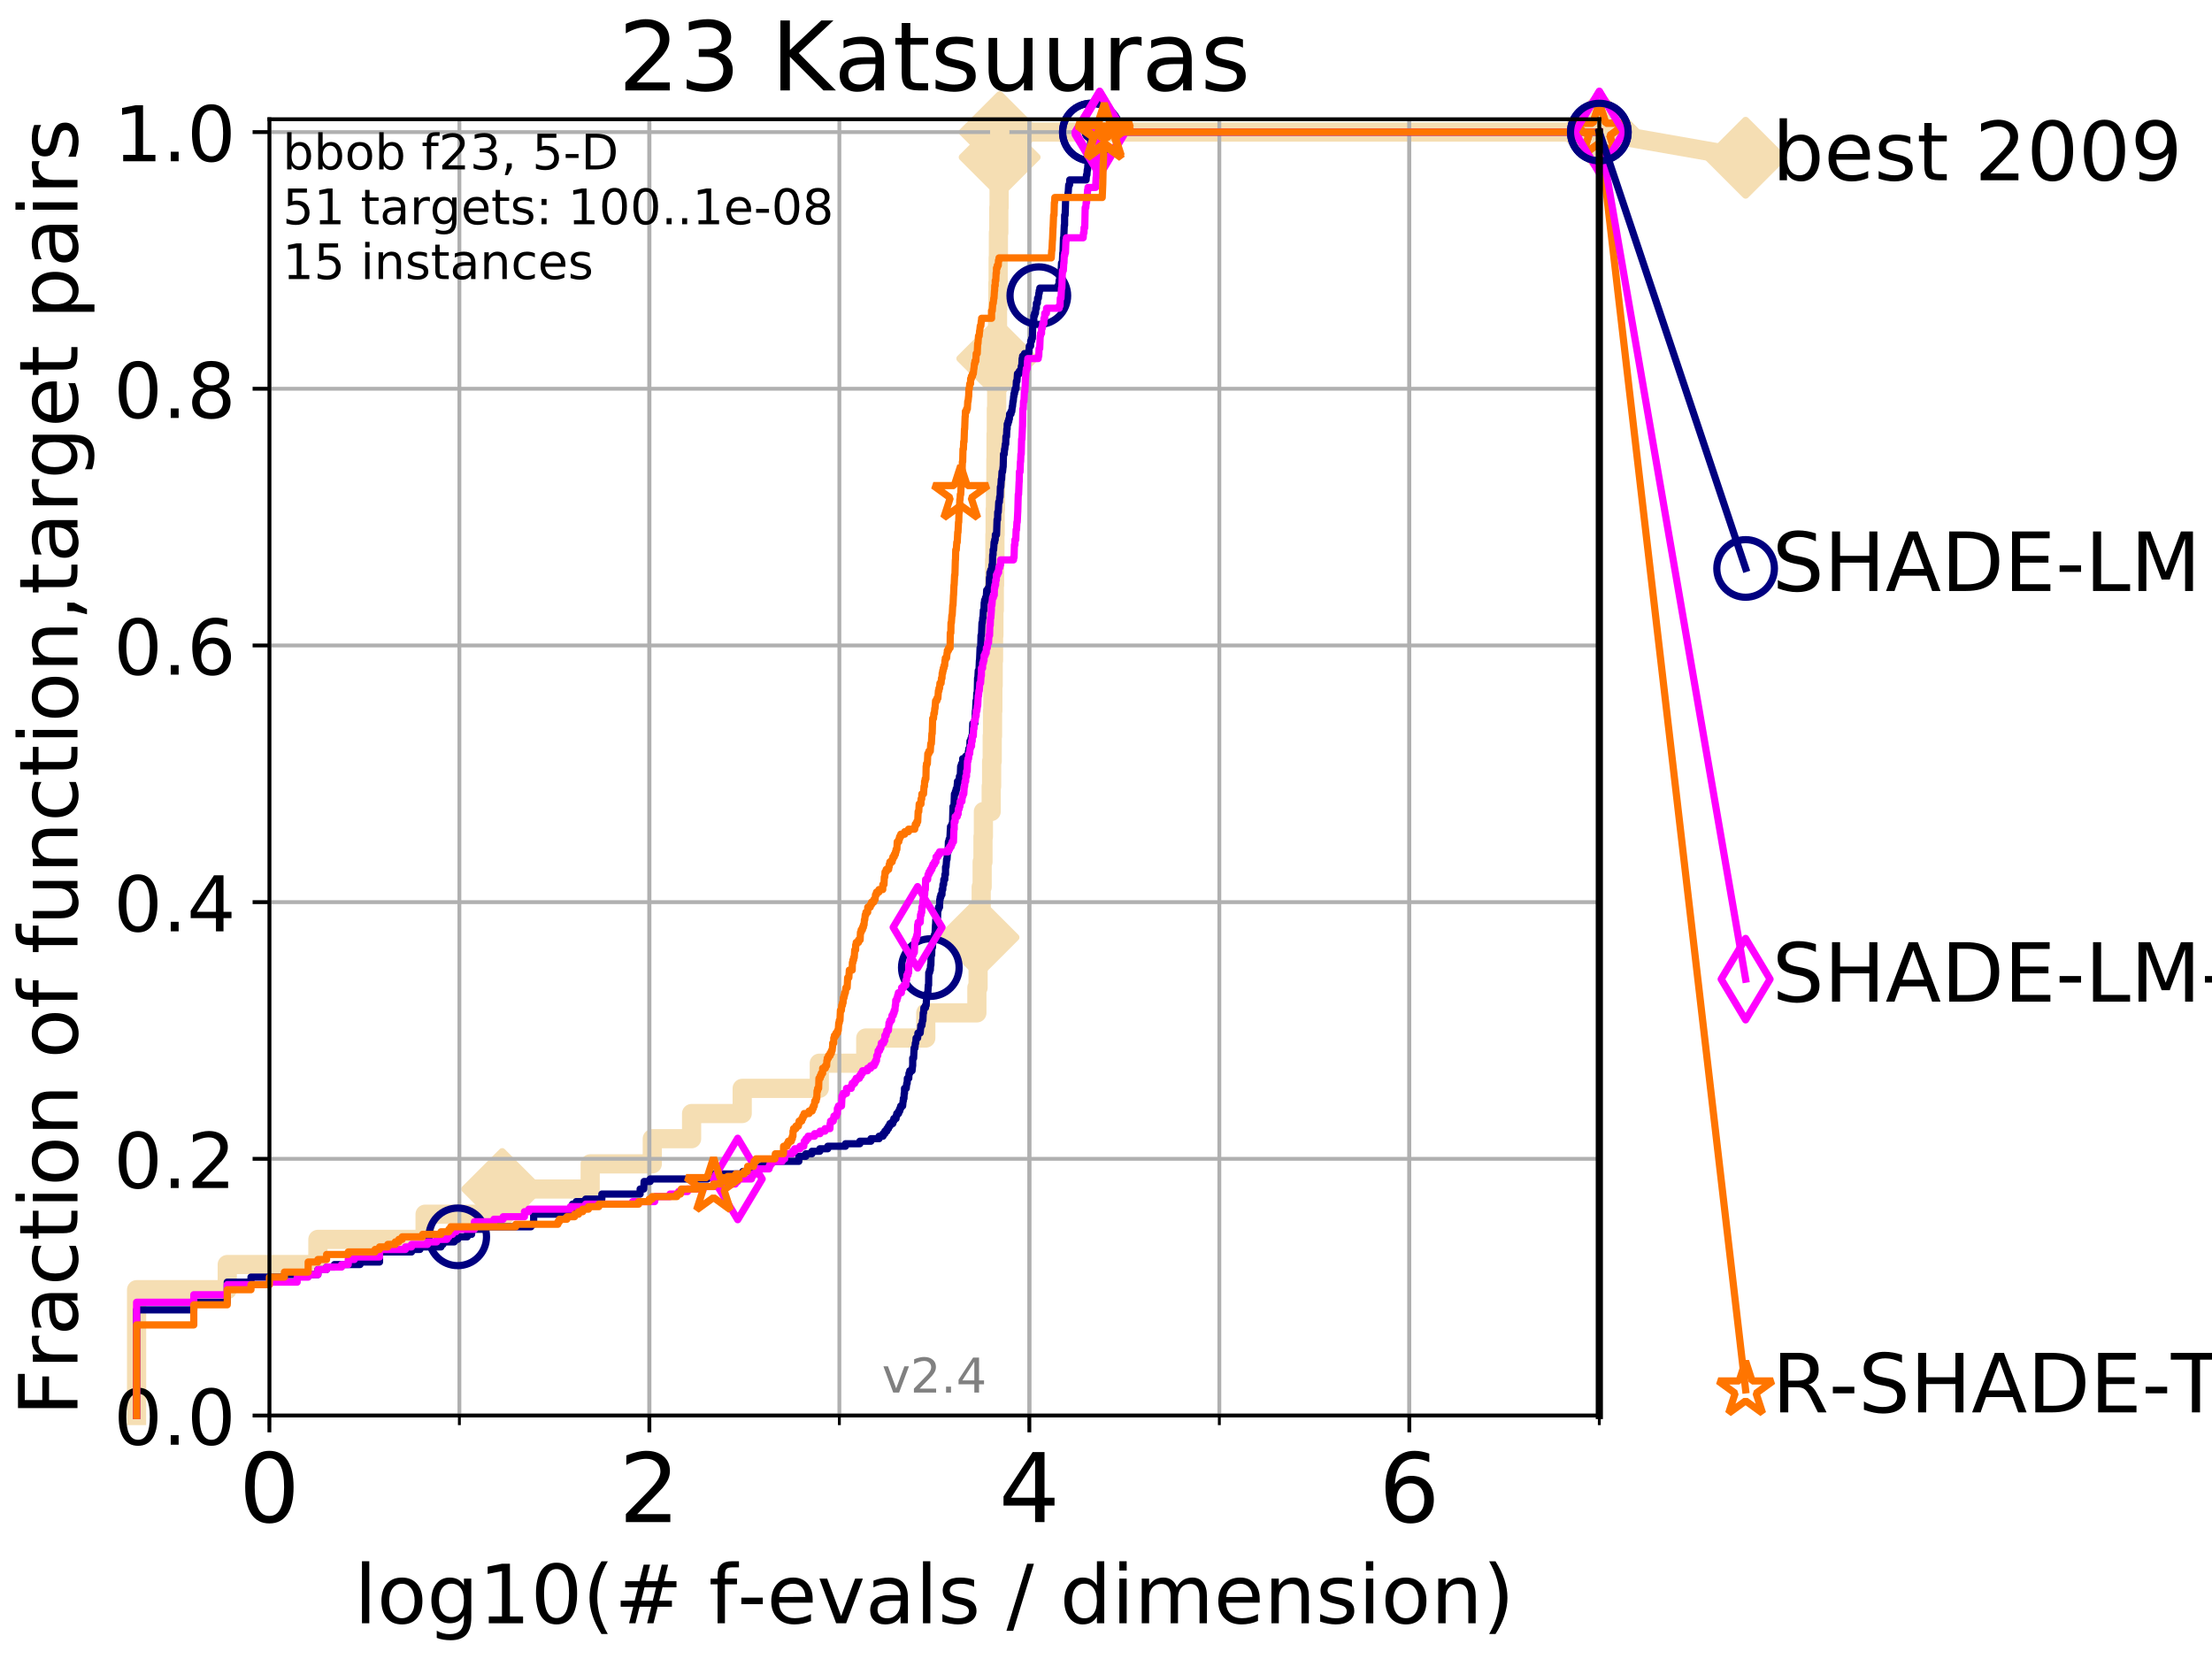 <?xml version="1.0" encoding="utf-8" standalone="no"?>
<!DOCTYPE svg PUBLIC "-//W3C//DTD SVG 1.1//EN"
  "http://www.w3.org/Graphics/SVG/1.1/DTD/svg11.dtd">
<!-- Created with matplotlib (http://matplotlib.org/) -->
<svg height="345.6pt" version="1.1" viewBox="0 0 460.8 345.6" width="460.8pt" xmlns="http://www.w3.org/2000/svg" xmlns:xlink="http://www.w3.org/1999/xlink">
 <defs>
  <style type="text/css">
*{stroke-linecap:butt;stroke-linejoin:round;}
  </style>
 </defs>
 <g id="figure_1">
  <g id="patch_1">
   <path d="M 0 345.6 
L 460.8 345.6 
L 460.8 0 
L 0 0 
z
" style="fill:#ffffff;"/>
  </g>
  <g id="axes_1">
   <g id="patch_2">
    <path d="M 56.12 294.88 
L 333.168 294.88 
L 333.168 24.84 
L 56.12 24.84 
z
" style="fill:#ffffff;"/>
   </g>
   <g id="line2d_1">
    <path d="M 28.456 294.88 
L 28.456 268.668 
L 47.34 268.668 
L 47.34 263.425 
L 66.223 263.425 
L 66.223 258.183 
L 88.556 258.183 
L 88.556 252.94 
L 104.616 252.94 
L 104.616 247.698 
L 122.945 247.698 
L 122.945 242.455 
L 135.884 242.455 
L 135.884 237.213 
L 144.071 237.213 
L 144.071 231.97 
L 154.613 231.97 
L 154.613 226.728 
L 170.676 226.728 
L 170.676 221.485 
L 180.354 221.485 
L 180.354 216.243 
L 192.856 216.243 
L 192.856 211 
L 203.502 211 
L 203.502 205.758 
L 203.752 205.758 
L 203.752 200.515 
L 203.84 200.515 
L 203.84 195.273 
L 204.228 195.273 
L 204.228 190.03 
L 204.399 190.03 
L 204.399 184.788 
L 204.6 184.788 
L 204.6 179.546 
L 204.773 179.546 
L 204.773 174.303 
L 204.859 174.303 
L 204.859 169.061 
L 206.482 169.061 
L 206.482 163.818 
L 206.575 163.818 
L 206.575 158.576 
L 206.696 158.576 
L 206.696 153.333 
L 206.764 153.333 
L 206.764 148.091 
L 206.827 148.091 
L 206.827 142.848 
L 206.897 142.848 
L 206.897 137.606 
L 206.972 137.606 
L 206.972 132.363 
L 207.048 132.363 
L 207.048 127.121 
L 207.133 127.121 
L 207.133 121.878 
L 207.19 121.878 
L 207.19 116.636 
L 207.258 116.636 
L 207.258 111.393 
L 207.307 111.393 
L 207.307 106.151 
L 207.375 106.151 
L 207.375 100.908 
L 207.458 100.908 
L 207.458 95.666 
L 207.493 95.666 
L 207.493 90.423 
L 207.548 90.423 
L 207.548 85.181 
L 207.63 85.181 
L 207.63 79.938 
L 207.684 79.938 
L 207.684 74.696 
L 207.752 74.696 
L 207.752 69.453 
L 207.803 69.453 
L 207.803 64.211 
L 207.87 64.211 
L 207.87 58.969 
L 207.933 58.969 
L 207.933 53.726 
L 207.984 53.726 
L 207.984 48.484 
L 208.07 48.484 
L 208.07 43.241 
L 208.132 43.241 
L 208.132 37.999 
L 208.183 37.999 
L 208.183 32.756 
L 208.247 32.756 
L 208.247 27.514 
L 333.168 27.514 
" style="fill:none;stroke:#f5deb3;stroke-linecap:square;stroke-width:4;"/>
   </g>
   <g id="line2d_2">
    <defs>
     <path d="M -0 7.778 
L 7.778 0 
L 0 -7.778 
L -7.778 -0 
z
" id="m6186a89ea7" style="stroke:#f5deb3;stroke-linejoin:miter;stroke-width:1.5;"/>
    </defs>
    <g>
     <use style="fill:#f5deb3;stroke:#f5deb3;stroke-linejoin:miter;stroke-width:1.5;" x="104.616" xlink:href="#m6186a89ea7" y="247.698"/>
     <use style="fill:#f5deb3;stroke:#f5deb3;stroke-linejoin:miter;stroke-width:1.5;" x="203.84" xlink:href="#m6186a89ea7" y="195.273"/>
     <use style="fill:#f5deb3;stroke:#f5deb3;stroke-linejoin:miter;stroke-width:1.5;" x="207.752" xlink:href="#m6186a89ea7" y="74.696"/>
     <use style="fill:#f5deb3;stroke:#f5deb3;stroke-linejoin:miter;stroke-width:1.5;" x="208.247" xlink:href="#m6186a89ea7" y="32.756"/>
     <use style="fill:#f5deb3;stroke:#f5deb3;stroke-linejoin:miter;stroke-width:1.5;" x="208.247" xlink:href="#m6186a89ea7" y="27.514"/>
     <use style="fill:#f5deb3;stroke:#f5deb3;stroke-linejoin:miter;stroke-width:1.5;" x="333.168" xlink:href="#m6186a89ea7" y="27.514"/>
    </g>
   </g>
   <g id="line2d_3">
    <path style="fill:none;stroke:#f5deb3;stroke-linecap:square;stroke-width:4;"/>
    <g/>
   </g>
   <g id="line2d_4">
    <path d="M 333.168 27.514 
L 363.643 32.861 
" style="fill:none;stroke:#f5deb3;stroke-linecap:square;stroke-width:4;"/>
    <g>
     <use style="fill:#f5deb3;stroke:#f5deb3;stroke-linejoin:miter;stroke-width:1.5;" x="333.168" xlink:href="#m6186a89ea7" y="27.514"/>
     <use style="fill:#f5deb3;stroke:#f5deb3;stroke-linejoin:miter;stroke-width:1.5;" x="363.643" xlink:href="#m6186a89ea7" y="32.861"/>
    </g>
   </g>
   <g id="matplotlib.axis_1">
    <g id="xtick_1">
     <g id="line2d_5">
      <path clip-path="url(#p08ae6fd2a9)" d="M 56.12 294.88 
L 56.12 24.84 
" style="fill:none;stroke:#b0b0b0;stroke-linecap:square;stroke-width:0.8;"/>
     </g>
     <g id="line2d_6">
      <defs>
       <path d="M 0 0 
L 0 3.5 
" id="me1e93d0c4d" style="stroke:#000000;stroke-width:0.8;"/>
      </defs>
      <g>
       <use style="stroke:#000000;stroke-width:0.8;" x="56.12" xlink:href="#me1e93d0c4d" y="294.88"/>
      </g>
     </g>
     <g id="text_1">
      <!-- 0 -->
      <defs>
       <path d="M 31.781 66.406 
Q 24.172 66.406 20.328 58.906 
Q 16.5 51.422 16.5 36.375 
Q 16.5 21.391 20.328 13.891 
Q 24.172 6.391 31.781 6.391 
Q 39.453 6.391 43.281 13.891 
Q 47.125 21.391 47.125 36.375 
Q 47.125 51.422 43.281 58.906 
Q 39.453 66.406 31.781 66.406 
z
M 31.781 74.219 
Q 44.047 74.219 50.516 64.516 
Q 56.984 54.828 56.984 36.375 
Q 56.984 17.969 50.516 8.266 
Q 44.047 -1.422 31.781 -1.422 
Q 19.531 -1.422 13.062 8.266 
Q 6.594 17.969 6.594 36.375 
Q 6.594 54.828 13.062 64.516 
Q 19.531 74.219 31.781 74.219 
z
" id="DejaVuSans-30"/>
      </defs>
      <g transform="translate(49.758 317.077)scale(0.2 -0.2)">
       <use xlink:href="#DejaVuSans-30"/>
      </g>
     </g>
    </g>
    <g id="xtick_2">
     <g id="line2d_7">
      <path clip-path="url(#p08ae6fd2a9)" d="M 135.277 294.88 
L 135.277 24.84 
" style="fill:none;stroke:#b0b0b0;stroke-linecap:square;stroke-width:0.8;"/>
     </g>
     <g id="line2d_8">
      <g>
       <use style="stroke:#000000;stroke-width:0.8;" x="135.277" xlink:href="#me1e93d0c4d" y="294.88"/>
      </g>
     </g>
     <g id="text_2">
      <!-- 2 -->
      <defs>
       <path d="M 19.188 8.297 
L 53.609 8.297 
L 53.609 0 
L 7.328 0 
L 7.328 8.297 
Q 12.938 14.109 22.625 23.891 
Q 32.328 33.688 34.812 36.531 
Q 39.547 41.844 41.422 45.531 
Q 43.312 49.219 43.312 52.781 
Q 43.312 58.594 39.234 62.25 
Q 35.156 65.922 28.609 65.922 
Q 23.969 65.922 18.812 64.312 
Q 13.672 62.703 7.812 59.422 
L 7.812 69.391 
Q 13.766 71.781 18.938 73 
Q 24.125 74.219 28.422 74.219 
Q 39.75 74.219 46.484 68.547 
Q 53.219 62.891 53.219 53.422 
Q 53.219 48.922 51.531 44.891 
Q 49.859 40.875 45.406 35.406 
Q 44.188 33.984 37.641 27.219 
Q 31.109 20.453 19.188 8.297 
z
" id="DejaVuSans-32"/>
      </defs>
      <g transform="translate(128.914 317.077)scale(0.2 -0.2)">
       <use xlink:href="#DejaVuSans-32"/>
      </g>
     </g>
    </g>
    <g id="xtick_3">
     <g id="line2d_9">
      <path clip-path="url(#p08ae6fd2a9)" d="M 214.433 294.88 
L 214.433 24.84 
" style="fill:none;stroke:#b0b0b0;stroke-linecap:square;stroke-width:0.8;"/>
     </g>
     <g id="line2d_10">
      <g>
       <use style="stroke:#000000;stroke-width:0.8;" x="214.433" xlink:href="#me1e93d0c4d" y="294.88"/>
      </g>
     </g>
     <g id="text_3">
      <!-- 4 -->
      <defs>
       <path d="M 37.797 64.312 
L 12.891 25.391 
L 37.797 25.391 
z
M 35.203 72.906 
L 47.609 72.906 
L 47.609 25.391 
L 58.016 25.391 
L 58.016 17.188 
L 47.609 17.188 
L 47.609 0 
L 37.797 0 
L 37.797 17.188 
L 4.891 17.188 
L 4.891 26.703 
z
" id="DejaVuSans-34"/>
      </defs>
      <g transform="translate(208.071 317.077)scale(0.2 -0.2)">
       <use xlink:href="#DejaVuSans-34"/>
      </g>
     </g>
    </g>
    <g id="xtick_4">
     <g id="line2d_11">
      <path clip-path="url(#p08ae6fd2a9)" d="M 293.59 294.88 
L 293.59 24.84 
" style="fill:none;stroke:#b0b0b0;stroke-linecap:square;stroke-width:0.8;"/>
     </g>
     <g id="line2d_12">
      <g>
       <use style="stroke:#000000;stroke-width:0.8;" x="293.59" xlink:href="#me1e93d0c4d" y="294.88"/>
      </g>
     </g>
     <g id="text_4">
      <!-- 6 -->
      <defs>
       <path d="M 33.016 40.375 
Q 26.375 40.375 22.484 35.828 
Q 18.609 31.297 18.609 23.391 
Q 18.609 15.531 22.484 10.953 
Q 26.375 6.391 33.016 6.391 
Q 39.656 6.391 43.531 10.953 
Q 47.406 15.531 47.406 23.391 
Q 47.406 31.297 43.531 35.828 
Q 39.656 40.375 33.016 40.375 
z
M 52.594 71.297 
L 52.594 62.312 
Q 48.875 64.062 45.094 64.984 
Q 41.312 65.922 37.594 65.922 
Q 27.828 65.922 22.672 59.328 
Q 17.531 52.734 16.797 39.406 
Q 19.672 43.656 24.016 45.922 
Q 28.375 48.188 33.594 48.188 
Q 44.578 48.188 50.953 41.516 
Q 57.328 34.859 57.328 23.391 
Q 57.328 12.156 50.688 5.359 
Q 44.047 -1.422 33.016 -1.422 
Q 20.359 -1.422 13.672 8.266 
Q 6.984 17.969 6.984 36.375 
Q 6.984 53.656 15.188 63.938 
Q 23.391 74.219 37.203 74.219 
Q 40.922 74.219 44.703 73.484 
Q 48.484 72.75 52.594 71.297 
z
" id="DejaVuSans-36"/>
      </defs>
      <g transform="translate(287.227 317.077)scale(0.2 -0.2)">
       <use xlink:href="#DejaVuSans-36"/>
      </g>
     </g>
    </g>
    <g id="xtick_5">
     <g id="line2d_13">
      <path clip-path="url(#p08ae6fd2a9)" d="M 56.12 294.88 
L 56.12 24.84 
" style="fill:none;stroke:#b0b0b0;stroke-linecap:square;stroke-width:0.8;"/>
     </g>
     <g id="line2d_14">
      <defs>
       <path d="M 0 0 
L 0 2 
" id="m514fc0cdf8" style="stroke:#000000;stroke-width:0.6;"/>
      </defs>
      <g>
       <use style="stroke:#000000;stroke-width:0.6;" x="56.12" xlink:href="#m514fc0cdf8" y="294.88"/>
      </g>
     </g>
    </g>
    <g id="xtick_6">
     <g id="line2d_15">
      <path clip-path="url(#p08ae6fd2a9)" d="M 95.698 294.88 
L 95.698 24.84 
" style="fill:none;stroke:#b0b0b0;stroke-linecap:square;stroke-width:0.8;"/>
     </g>
     <g id="line2d_16">
      <g>
       <use style="stroke:#000000;stroke-width:0.6;" x="95.698" xlink:href="#m514fc0cdf8" y="294.88"/>
      </g>
     </g>
    </g>
    <g id="xtick_7">
     <g id="line2d_17">
      <path clip-path="url(#p08ae6fd2a9)" d="M 135.277 294.88 
L 135.277 24.84 
" style="fill:none;stroke:#b0b0b0;stroke-linecap:square;stroke-width:0.8;"/>
     </g>
     <g id="line2d_18">
      <g>
       <use style="stroke:#000000;stroke-width:0.6;" x="135.277" xlink:href="#m514fc0cdf8" y="294.88"/>
      </g>
     </g>
    </g>
    <g id="xtick_8">
     <g id="line2d_19">
      <path clip-path="url(#p08ae6fd2a9)" d="M 174.855 294.88 
L 174.855 24.84 
" style="fill:none;stroke:#b0b0b0;stroke-linecap:square;stroke-width:0.8;"/>
     </g>
     <g id="line2d_20">
      <g>
       <use style="stroke:#000000;stroke-width:0.6;" x="174.855" xlink:href="#m514fc0cdf8" y="294.88"/>
      </g>
     </g>
    </g>
    <g id="xtick_9">
     <g id="line2d_21">
      <path clip-path="url(#p08ae6fd2a9)" d="M 214.433 294.88 
L 214.433 24.84 
" style="fill:none;stroke:#b0b0b0;stroke-linecap:square;stroke-width:0.8;"/>
     </g>
     <g id="line2d_22">
      <g>
       <use style="stroke:#000000;stroke-width:0.6;" x="214.433" xlink:href="#m514fc0cdf8" y="294.88"/>
      </g>
     </g>
    </g>
    <g id="xtick_10">
     <g id="line2d_23">
      <path clip-path="url(#p08ae6fd2a9)" d="M 254.011 294.88 
L 254.011 24.84 
" style="fill:none;stroke:#b0b0b0;stroke-linecap:square;stroke-width:0.8;"/>
     </g>
     <g id="line2d_24">
      <g>
       <use style="stroke:#000000;stroke-width:0.6;" x="254.011" xlink:href="#m514fc0cdf8" y="294.88"/>
      </g>
     </g>
    </g>
    <g id="xtick_11">
     <g id="line2d_25">
      <path clip-path="url(#p08ae6fd2a9)" d="M 293.59 294.88 
L 293.59 24.84 
" style="fill:none;stroke:#b0b0b0;stroke-linecap:square;stroke-width:0.8;"/>
     </g>
     <g id="line2d_26">
      <g>
       <use style="stroke:#000000;stroke-width:0.6;" x="293.59" xlink:href="#m514fc0cdf8" y="294.88"/>
      </g>
     </g>
    </g>
    <g id="xtick_12">
     <g id="line2d_27">
      <path clip-path="url(#p08ae6fd2a9)" d="M 333.168 294.88 
L 333.168 24.84 
" style="fill:none;stroke:#b0b0b0;stroke-linecap:square;stroke-width:0.8;"/>
     </g>
     <g id="line2d_28">
      <g>
       <use style="stroke:#000000;stroke-width:0.6;" x="333.168" xlink:href="#m514fc0cdf8" y="294.88"/>
      </g>
     </g>
    </g>
    <g id="text_5">
     <!-- log10(# f-evals / dimension) -->
     <defs>
      <path d="M 9.422 75.984 
L 18.406 75.984 
L 18.406 0 
L 9.422 0 
z
" id="DejaVuSans-6c"/>
      <path d="M 30.609 48.391 
Q 23.391 48.391 19.188 42.75 
Q 14.984 37.109 14.984 27.297 
Q 14.984 17.484 19.156 11.844 
Q 23.344 6.203 30.609 6.203 
Q 37.797 6.203 41.984 11.859 
Q 46.188 17.531 46.188 27.297 
Q 46.188 37.016 41.984 42.703 
Q 37.797 48.391 30.609 48.391 
z
M 30.609 56 
Q 42.328 56 49.016 48.375 
Q 55.719 40.766 55.719 27.297 
Q 55.719 13.875 49.016 6.219 
Q 42.328 -1.422 30.609 -1.422 
Q 18.844 -1.422 12.172 6.219 
Q 5.516 13.875 5.516 27.297 
Q 5.516 40.766 12.172 48.375 
Q 18.844 56 30.609 56 
z
" id="DejaVuSans-6f"/>
      <path d="M 45.406 27.984 
Q 45.406 37.75 41.375 43.109 
Q 37.359 48.484 30.078 48.484 
Q 22.859 48.484 18.828 43.109 
Q 14.797 37.75 14.797 27.984 
Q 14.797 18.266 18.828 12.891 
Q 22.859 7.516 30.078 7.516 
Q 37.359 7.516 41.375 12.891 
Q 45.406 18.266 45.406 27.984 
z
M 54.391 6.781 
Q 54.391 -7.172 48.188 -13.984 
Q 42 -20.797 29.203 -20.797 
Q 24.469 -20.797 20.266 -20.094 
Q 16.062 -19.391 12.109 -17.922 
L 12.109 -9.188 
Q 16.062 -11.328 19.922 -12.344 
Q 23.781 -13.375 27.781 -13.375 
Q 36.625 -13.375 41.016 -8.766 
Q 45.406 -4.156 45.406 5.172 
L 45.406 9.625 
Q 42.625 4.781 38.281 2.391 
Q 33.938 0 27.875 0 
Q 17.828 0 11.672 7.656 
Q 5.516 15.328 5.516 27.984 
Q 5.516 40.672 11.672 48.328 
Q 17.828 56 27.875 56 
Q 33.938 56 38.281 53.609 
Q 42.625 51.219 45.406 46.391 
L 45.406 54.688 
L 54.391 54.688 
z
" id="DejaVuSans-67"/>
      <path d="M 12.406 8.297 
L 28.516 8.297 
L 28.516 63.922 
L 10.984 60.406 
L 10.984 69.391 
L 28.422 72.906 
L 38.281 72.906 
L 38.281 8.297 
L 54.391 8.297 
L 54.391 0 
L 12.406 0 
z
" id="DejaVuSans-31"/>
      <path d="M 31 75.875 
Q 24.469 64.656 21.281 53.656 
Q 18.109 42.672 18.109 31.391 
Q 18.109 20.125 21.312 9.062 
Q 24.516 -2 31 -13.188 
L 23.188 -13.188 
Q 15.875 -1.703 12.234 9.375 
Q 8.594 20.453 8.594 31.391 
Q 8.594 42.281 12.203 53.312 
Q 15.828 64.359 23.188 75.875 
z
" id="DejaVuSans-28"/>
      <path d="M 51.125 44 
L 36.922 44 
L 32.812 27.688 
L 47.125 27.688 
z
M 43.797 71.781 
L 38.719 51.516 
L 52.984 51.516 
L 58.109 71.781 
L 65.922 71.781 
L 60.891 51.516 
L 76.125 51.516 
L 76.125 44 
L 58.984 44 
L 54.984 27.688 
L 70.516 27.688 
L 70.516 20.219 
L 53.078 20.219 
L 48 0 
L 40.188 0 
L 45.219 20.219 
L 30.906 20.219 
L 25.875 0 
L 18.016 0 
L 23.094 20.219 
L 7.719 20.219 
L 7.719 27.688 
L 24.906 27.688 
L 29 44 
L 13.281 44 
L 13.281 51.516 
L 30.906 51.516 
L 35.891 71.781 
z
" id="DejaVuSans-23"/>
      <path id="DejaVuSans-20"/>
      <path d="M 37.109 75.984 
L 37.109 68.5 
L 28.516 68.5 
Q 23.688 68.5 21.797 66.547 
Q 19.922 64.594 19.922 59.516 
L 19.922 54.688 
L 34.719 54.688 
L 34.719 47.703 
L 19.922 47.703 
L 19.922 0 
L 10.891 0 
L 10.891 47.703 
L 2.297 47.703 
L 2.297 54.688 
L 10.891 54.688 
L 10.891 58.5 
Q 10.891 67.625 15.141 71.797 
Q 19.391 75.984 28.609 75.984 
z
" id="DejaVuSans-66"/>
      <path d="M 4.891 31.391 
L 31.203 31.391 
L 31.203 23.391 
L 4.891 23.391 
z
" id="DejaVuSans-2d"/>
      <path d="M 56.203 29.594 
L 56.203 25.203 
L 14.891 25.203 
Q 15.484 15.922 20.484 11.062 
Q 25.484 6.203 34.422 6.203 
Q 39.594 6.203 44.453 7.469 
Q 49.312 8.734 54.109 11.281 
L 54.109 2.781 
Q 49.266 0.734 44.188 -0.344 
Q 39.109 -1.422 33.891 -1.422 
Q 20.797 -1.422 13.156 6.188 
Q 5.516 13.812 5.516 26.812 
Q 5.516 40.234 12.766 48.109 
Q 20.016 56 32.328 56 
Q 43.359 56 49.781 48.891 
Q 56.203 41.797 56.203 29.594 
z
M 47.219 32.234 
Q 47.125 39.594 43.094 43.984 
Q 39.062 48.391 32.422 48.391 
Q 24.906 48.391 20.391 44.141 
Q 15.875 39.891 15.188 32.172 
z
" id="DejaVuSans-65"/>
      <path d="M 2.984 54.688 
L 12.5 54.688 
L 29.594 8.797 
L 46.688 54.688 
L 56.203 54.688 
L 35.688 0 
L 23.484 0 
z
" id="DejaVuSans-76"/>
      <path d="M 34.281 27.484 
Q 23.391 27.484 19.188 25 
Q 14.984 22.516 14.984 16.5 
Q 14.984 11.719 18.141 8.906 
Q 21.297 6.109 26.703 6.109 
Q 34.188 6.109 38.703 11.406 
Q 43.219 16.703 43.219 25.484 
L 43.219 27.484 
z
M 52.203 31.203 
L 52.203 0 
L 43.219 0 
L 43.219 8.297 
Q 40.141 3.328 35.547 0.953 
Q 30.953 -1.422 24.312 -1.422 
Q 15.922 -1.422 10.953 3.297 
Q 6 8.016 6 15.922 
Q 6 25.141 12.172 29.828 
Q 18.359 34.516 30.609 34.516 
L 43.219 34.516 
L 43.219 35.406 
Q 43.219 41.609 39.141 45 
Q 35.062 48.391 27.688 48.391 
Q 23 48.391 18.547 47.266 
Q 14.109 46.141 10.016 43.891 
L 10.016 52.203 
Q 14.938 54.109 19.578 55.047 
Q 24.219 56 28.609 56 
Q 40.484 56 46.344 49.844 
Q 52.203 43.703 52.203 31.203 
z
" id="DejaVuSans-61"/>
      <path d="M 44.281 53.078 
L 44.281 44.578 
Q 40.484 46.531 36.375 47.5 
Q 32.281 48.484 27.875 48.484 
Q 21.188 48.484 17.844 46.438 
Q 14.5 44.391 14.5 40.281 
Q 14.5 37.156 16.891 35.375 
Q 19.281 33.594 26.516 31.984 
L 29.594 31.297 
Q 39.156 29.25 43.188 25.516 
Q 47.219 21.781 47.219 15.094 
Q 47.219 7.469 41.188 3.016 
Q 35.156 -1.422 24.609 -1.422 
Q 20.219 -1.422 15.453 -0.562 
Q 10.688 0.297 5.422 2 
L 5.422 11.281 
Q 10.406 8.688 15.234 7.391 
Q 20.062 6.109 24.812 6.109 
Q 31.156 6.109 34.562 8.281 
Q 37.984 10.453 37.984 14.406 
Q 37.984 18.062 35.516 20.016 
Q 33.062 21.969 24.703 23.781 
L 21.578 24.516 
Q 13.234 26.266 9.516 29.906 
Q 5.812 33.547 5.812 39.891 
Q 5.812 47.609 11.281 51.797 
Q 16.75 56 26.812 56 
Q 31.781 56 36.172 55.266 
Q 40.578 54.547 44.281 53.078 
z
" id="DejaVuSans-73"/>
      <path d="M 25.391 72.906 
L 33.688 72.906 
L 8.297 -9.281 
L 0 -9.281 
z
" id="DejaVuSans-2f"/>
      <path d="M 45.406 46.391 
L 45.406 75.984 
L 54.391 75.984 
L 54.391 0 
L 45.406 0 
L 45.406 8.203 
Q 42.578 3.328 38.25 0.953 
Q 33.938 -1.422 27.875 -1.422 
Q 17.969 -1.422 11.734 6.484 
Q 5.516 14.406 5.516 27.297 
Q 5.516 40.188 11.734 48.094 
Q 17.969 56 27.875 56 
Q 33.938 56 38.25 53.625 
Q 42.578 51.266 45.406 46.391 
z
M 14.797 27.297 
Q 14.797 17.391 18.875 11.75 
Q 22.953 6.109 30.078 6.109 
Q 37.203 6.109 41.297 11.75 
Q 45.406 17.391 45.406 27.297 
Q 45.406 37.203 41.297 42.844 
Q 37.203 48.484 30.078 48.484 
Q 22.953 48.484 18.875 42.844 
Q 14.797 37.203 14.797 27.297 
z
" id="DejaVuSans-64"/>
      <path d="M 9.422 54.688 
L 18.406 54.688 
L 18.406 0 
L 9.422 0 
z
M 9.422 75.984 
L 18.406 75.984 
L 18.406 64.594 
L 9.422 64.594 
z
" id="DejaVuSans-69"/>
      <path d="M 52 44.188 
Q 55.375 50.25 60.062 53.125 
Q 64.75 56 71.094 56 
Q 79.641 56 84.281 50.016 
Q 88.922 44.047 88.922 33.016 
L 88.922 0 
L 79.891 0 
L 79.891 32.719 
Q 79.891 40.578 77.094 44.375 
Q 74.312 48.188 68.609 48.188 
Q 61.625 48.188 57.562 43.547 
Q 53.516 38.922 53.516 30.906 
L 53.516 0 
L 44.484 0 
L 44.484 32.719 
Q 44.484 40.625 41.703 44.406 
Q 38.922 48.188 33.109 48.188 
Q 26.219 48.188 22.156 43.531 
Q 18.109 38.875 18.109 30.906 
L 18.109 0 
L 9.078 0 
L 9.078 54.688 
L 18.109 54.688 
L 18.109 46.188 
Q 21.188 51.219 25.484 53.609 
Q 29.781 56 35.688 56 
Q 41.656 56 45.828 52.969 
Q 50 49.953 52 44.188 
z
" id="DejaVuSans-6d"/>
      <path d="M 54.891 33.016 
L 54.891 0 
L 45.906 0 
L 45.906 32.719 
Q 45.906 40.484 42.875 44.328 
Q 39.844 48.188 33.797 48.188 
Q 26.516 48.188 22.312 43.547 
Q 18.109 38.922 18.109 30.906 
L 18.109 0 
L 9.078 0 
L 9.078 54.688 
L 18.109 54.688 
L 18.109 46.188 
Q 21.344 51.125 25.703 53.562 
Q 30.078 56 35.797 56 
Q 45.219 56 50.047 50.172 
Q 54.891 44.344 54.891 33.016 
z
" id="DejaVuSans-6e"/>
      <path d="M 8.016 75.875 
L 15.828 75.875 
Q 23.141 64.359 26.781 53.312 
Q 30.422 42.281 30.422 31.391 
Q 30.422 20.453 26.781 9.375 
Q 23.141 -1.703 15.828 -13.188 
L 8.016 -13.188 
Q 14.5 -2 17.703 9.062 
Q 20.906 20.125 20.906 31.391 
Q 20.906 42.672 17.703 53.656 
Q 14.5 64.656 8.016 75.875 
z
" id="DejaVuSans-29"/>
     </defs>
     <g transform="translate(73.803 338.154)scale(0.17 -0.17)">
      <use xlink:href="#DejaVuSans-6c"/>
      <use x="27.783" xlink:href="#DejaVuSans-6f"/>
      <use x="88.965" xlink:href="#DejaVuSans-67"/>
      <use x="152.441" xlink:href="#DejaVuSans-31"/>
      <use x="216.064" xlink:href="#DejaVuSans-30"/>
      <use x="279.688" xlink:href="#DejaVuSans-28"/>
      <use x="318.701" xlink:href="#DejaVuSans-23"/>
      <use x="402.49" xlink:href="#DejaVuSans-20"/>
      <use x="434.277" xlink:href="#DejaVuSans-66"/>
      <use x="469.404" xlink:href="#DejaVuSans-2d"/>
      <use x="505.488" xlink:href="#DejaVuSans-65"/>
      <use x="567.012" xlink:href="#DejaVuSans-76"/>
      <use x="626.191" xlink:href="#DejaVuSans-61"/>
      <use x="687.471" xlink:href="#DejaVuSans-6c"/>
      <use x="715.254" xlink:href="#DejaVuSans-73"/>
      <use x="767.354" xlink:href="#DejaVuSans-20"/>
      <use x="799.141" xlink:href="#DejaVuSans-2f"/>
      <use x="832.832" xlink:href="#DejaVuSans-20"/>
      <use x="864.619" xlink:href="#DejaVuSans-64"/>
      <use x="928.096" xlink:href="#DejaVuSans-69"/>
      <use x="955.879" xlink:href="#DejaVuSans-6d"/>
      <use x="1053.291" xlink:href="#DejaVuSans-65"/>
      <use x="1114.814" xlink:href="#DejaVuSans-6e"/>
      <use x="1178.193" xlink:href="#DejaVuSans-73"/>
      <use x="1230.293" xlink:href="#DejaVuSans-69"/>
      <use x="1258.076" xlink:href="#DejaVuSans-6f"/>
      <use x="1319.258" xlink:href="#DejaVuSans-6e"/>
      <use x="1382.637" xlink:href="#DejaVuSans-29"/>
     </g>
    </g>
   </g>
   <g id="matplotlib.axis_2">
    <g id="ytick_1">
     <g id="line2d_29">
      <path clip-path="url(#p08ae6fd2a9)" d="M 56.12 294.88 
L 333.168 294.88 
" style="fill:none;stroke:#b0b0b0;stroke-linecap:square;stroke-width:0.8;"/>
     </g>
     <g id="line2d_30">
      <defs>
       <path d="M 0 0 
L -3.5 0 
" id="m6075769b33" style="stroke:#000000;stroke-width:0.8;"/>
      </defs>
      <g>
       <use style="stroke:#000000;stroke-width:0.8;" x="56.12" xlink:href="#m6075769b33" y="294.88"/>
      </g>
     </g>
     <g id="text_6">
      <!-- 0.0 -->
      <defs>
       <path d="M 10.688 12.406 
L 21 12.406 
L 21 0 
L 10.688 0 
z
" id="DejaVuSans-2e"/>
      </defs>
      <g transform="translate(23.675 300.959)scale(0.16 -0.16)">
       <use xlink:href="#DejaVuSans-30"/>
       <use x="63.623" xlink:href="#DejaVuSans-2e"/>
       <use x="95.41" xlink:href="#DejaVuSans-30"/>
      </g>
     </g>
    </g>
    <g id="ytick_2">
     <g id="line2d_31">
      <path clip-path="url(#p08ae6fd2a9)" d="M 56.12 241.407 
L 333.168 241.407 
" style="fill:none;stroke:#b0b0b0;stroke-linecap:square;stroke-width:0.8;"/>
     </g>
     <g id="line2d_32">
      <g>
       <use style="stroke:#000000;stroke-width:0.8;" x="56.12" xlink:href="#m6075769b33" y="241.407"/>
      </g>
     </g>
     <g id="text_7">
      <!-- 0.2 -->
      <g transform="translate(23.675 247.485)scale(0.16 -0.16)">
       <use xlink:href="#DejaVuSans-30"/>
       <use x="63.623" xlink:href="#DejaVuSans-2e"/>
       <use x="95.41" xlink:href="#DejaVuSans-32"/>
      </g>
     </g>
    </g>
    <g id="ytick_3">
     <g id="line2d_33">
      <path clip-path="url(#p08ae6fd2a9)" d="M 56.12 187.933 
L 333.168 187.933 
" style="fill:none;stroke:#b0b0b0;stroke-linecap:square;stroke-width:0.8;"/>
     </g>
     <g id="line2d_34">
      <g>
       <use style="stroke:#000000;stroke-width:0.8;" x="56.12" xlink:href="#m6075769b33" y="187.933"/>
      </g>
     </g>
     <g id="text_8">
      <!-- 0.4 -->
      <g transform="translate(23.675 194.012)scale(0.16 -0.16)">
       <use xlink:href="#DejaVuSans-30"/>
       <use x="63.623" xlink:href="#DejaVuSans-2e"/>
       <use x="95.41" xlink:href="#DejaVuSans-34"/>
      </g>
     </g>
    </g>
    <g id="ytick_4">
     <g id="line2d_35">
      <path clip-path="url(#p08ae6fd2a9)" d="M 56.12 134.46 
L 333.168 134.46 
" style="fill:none;stroke:#b0b0b0;stroke-linecap:square;stroke-width:0.8;"/>
     </g>
     <g id="line2d_36">
      <g>
       <use style="stroke:#000000;stroke-width:0.8;" x="56.12" xlink:href="#m6075769b33" y="134.46"/>
      </g>
     </g>
     <g id="text_9">
      <!-- 0.6 -->
      <g transform="translate(23.675 140.539)scale(0.16 -0.16)">
       <use xlink:href="#DejaVuSans-30"/>
       <use x="63.623" xlink:href="#DejaVuSans-2e"/>
       <use x="95.41" xlink:href="#DejaVuSans-36"/>
      </g>
     </g>
    </g>
    <g id="ytick_5">
     <g id="line2d_37">
      <path clip-path="url(#p08ae6fd2a9)" d="M 56.12 80.987 
L 333.168 80.987 
" style="fill:none;stroke:#b0b0b0;stroke-linecap:square;stroke-width:0.8;"/>
     </g>
     <g id="line2d_38">
      <g>
       <use style="stroke:#000000;stroke-width:0.8;" x="56.12" xlink:href="#m6075769b33" y="80.987"/>
      </g>
     </g>
     <g id="text_10">
      <!-- 0.8 -->
      <defs>
       <path d="M 31.781 34.625 
Q 24.75 34.625 20.719 30.859 
Q 16.703 27.094 16.703 20.516 
Q 16.703 13.922 20.719 10.156 
Q 24.75 6.391 31.781 6.391 
Q 38.812 6.391 42.859 10.172 
Q 46.922 13.969 46.922 20.516 
Q 46.922 27.094 42.891 30.859 
Q 38.875 34.625 31.781 34.625 
z
M 21.922 38.812 
Q 15.578 40.375 12.031 44.719 
Q 8.5 49.078 8.5 55.328 
Q 8.5 64.062 14.719 69.141 
Q 20.953 74.219 31.781 74.219 
Q 42.672 74.219 48.875 69.141 
Q 55.078 64.062 55.078 55.328 
Q 55.078 49.078 51.531 44.719 
Q 48 40.375 41.703 38.812 
Q 48.828 37.156 52.797 32.312 
Q 56.781 27.484 56.781 20.516 
Q 56.781 9.906 50.312 4.234 
Q 43.844 -1.422 31.781 -1.422 
Q 19.734 -1.422 13.25 4.234 
Q 6.781 9.906 6.781 20.516 
Q 6.781 27.484 10.781 32.312 
Q 14.797 37.156 21.922 38.812 
z
M 18.312 54.391 
Q 18.312 48.734 21.844 45.562 
Q 25.391 42.391 31.781 42.391 
Q 38.141 42.391 41.719 45.562 
Q 45.312 48.734 45.312 54.391 
Q 45.312 60.062 41.719 63.234 
Q 38.141 66.406 31.781 66.406 
Q 25.391 66.406 21.844 63.234 
Q 18.312 60.062 18.312 54.391 
z
" id="DejaVuSans-38"/>
      </defs>
      <g transform="translate(23.675 87.066)scale(0.16 -0.16)">
       <use xlink:href="#DejaVuSans-30"/>
       <use x="63.623" xlink:href="#DejaVuSans-2e"/>
       <use x="95.41" xlink:href="#DejaVuSans-38"/>
      </g>
     </g>
    </g>
    <g id="ytick_6">
     <g id="line2d_39">
      <path clip-path="url(#p08ae6fd2a9)" d="M 56.12 27.514 
L 333.168 27.514 
" style="fill:none;stroke:#b0b0b0;stroke-linecap:square;stroke-width:0.8;"/>
     </g>
     <g id="line2d_40">
      <g>
       <use style="stroke:#000000;stroke-width:0.8;" x="56.12" xlink:href="#m6075769b33" y="27.514"/>
      </g>
     </g>
     <g id="text_11">
      <!-- 1.0 -->
      <g transform="translate(23.675 33.592)scale(0.16 -0.16)">
       <use xlink:href="#DejaVuSans-31"/>
       <use x="63.623" xlink:href="#DejaVuSans-2e"/>
       <use x="95.41" xlink:href="#DejaVuSans-30"/>
      </g>
     </g>
    </g>
    <g id="text_12">
     <!-- Fraction of function,target pairs -->
     <defs>
      <path d="M 9.812 72.906 
L 51.703 72.906 
L 51.703 64.594 
L 19.672 64.594 
L 19.672 43.109 
L 48.578 43.109 
L 48.578 34.812 
L 19.672 34.812 
L 19.672 0 
L 9.812 0 
z
" id="DejaVuSans-46"/>
      <path d="M 41.109 46.297 
Q 39.594 47.172 37.812 47.578 
Q 36.031 48 33.891 48 
Q 26.266 48 22.188 43.047 
Q 18.109 38.094 18.109 28.812 
L 18.109 0 
L 9.078 0 
L 9.078 54.688 
L 18.109 54.688 
L 18.109 46.188 
Q 20.953 51.172 25.484 53.578 
Q 30.031 56 36.531 56 
Q 37.453 56 38.578 55.875 
Q 39.703 55.766 41.062 55.516 
z
" id="DejaVuSans-72"/>
      <path d="M 48.781 52.594 
L 48.781 44.188 
Q 44.969 46.297 41.141 47.344 
Q 37.312 48.391 33.406 48.391 
Q 24.656 48.391 19.812 42.844 
Q 14.984 37.312 14.984 27.297 
Q 14.984 17.281 19.812 11.734 
Q 24.656 6.203 33.406 6.203 
Q 37.312 6.203 41.141 7.25 
Q 44.969 8.297 48.781 10.406 
L 48.781 2.094 
Q 45.016 0.344 40.984 -0.531 
Q 36.969 -1.422 32.422 -1.422 
Q 20.062 -1.422 12.781 6.344 
Q 5.516 14.109 5.516 27.297 
Q 5.516 40.672 12.859 48.328 
Q 20.219 56 33.016 56 
Q 37.156 56 41.109 55.141 
Q 45.062 54.297 48.781 52.594 
z
" id="DejaVuSans-63"/>
      <path d="M 18.312 70.219 
L 18.312 54.688 
L 36.812 54.688 
L 36.812 47.703 
L 18.312 47.703 
L 18.312 18.016 
Q 18.312 11.328 20.141 9.422 
Q 21.969 7.516 27.594 7.516 
L 36.812 7.516 
L 36.812 0 
L 27.594 0 
Q 17.188 0 13.234 3.875 
Q 9.281 7.766 9.281 18.016 
L 9.281 47.703 
L 2.688 47.703 
L 2.688 54.688 
L 9.281 54.688 
L 9.281 70.219 
z
" id="DejaVuSans-74"/>
      <path d="M 8.5 21.578 
L 8.5 54.688 
L 17.484 54.688 
L 17.484 21.922 
Q 17.484 14.156 20.5 10.266 
Q 23.531 6.391 29.594 6.391 
Q 36.859 6.391 41.078 11.031 
Q 45.312 15.672 45.312 23.688 
L 45.312 54.688 
L 54.297 54.688 
L 54.297 0 
L 45.312 0 
L 45.312 8.406 
Q 42.047 3.422 37.719 1 
Q 33.406 -1.422 27.688 -1.422 
Q 18.266 -1.422 13.375 4.438 
Q 8.5 10.297 8.5 21.578 
z
M 31.109 56 
z
" id="DejaVuSans-75"/>
      <path d="M 11.719 12.406 
L 22.016 12.406 
L 22.016 4 
L 14.016 -11.625 
L 7.719 -11.625 
L 11.719 4 
z
" id="DejaVuSans-2c"/>
      <path d="M 18.109 8.203 
L 18.109 -20.797 
L 9.078 -20.797 
L 9.078 54.688 
L 18.109 54.688 
L 18.109 46.391 
Q 20.953 51.266 25.266 53.625 
Q 29.594 56 35.594 56 
Q 45.562 56 51.781 48.094 
Q 58.016 40.188 58.016 27.297 
Q 58.016 14.406 51.781 6.484 
Q 45.562 -1.422 35.594 -1.422 
Q 29.594 -1.422 25.266 0.953 
Q 20.953 3.328 18.109 8.203 
z
M 48.688 27.297 
Q 48.688 37.203 44.609 42.844 
Q 40.531 48.484 33.406 48.484 
Q 26.266 48.484 22.188 42.844 
Q 18.109 37.203 18.109 27.297 
Q 18.109 17.391 22.188 11.75 
Q 26.266 6.109 33.406 6.109 
Q 40.531 6.109 44.609 11.75 
Q 48.688 17.391 48.688 27.297 
z
" id="DejaVuSans-70"/>
     </defs>
     <g transform="translate(16.14 294.999)rotate(-90)scale(0.17 -0.17)">
      <use xlink:href="#DejaVuSans-46"/>
      <use x="57.41" xlink:href="#DejaVuSans-72"/>
      <use x="98.523" xlink:href="#DejaVuSans-61"/>
      <use x="159.803" xlink:href="#DejaVuSans-63"/>
      <use x="214.783" xlink:href="#DejaVuSans-74"/>
      <use x="253.992" xlink:href="#DejaVuSans-69"/>
      <use x="281.775" xlink:href="#DejaVuSans-6f"/>
      <use x="342.957" xlink:href="#DejaVuSans-6e"/>
      <use x="406.336" xlink:href="#DejaVuSans-20"/>
      <use x="438.123" xlink:href="#DejaVuSans-6f"/>
      <use x="499.305" xlink:href="#DejaVuSans-66"/>
      <use x="534.51" xlink:href="#DejaVuSans-20"/>
      <use x="566.297" xlink:href="#DejaVuSans-66"/>
      <use x="601.502" xlink:href="#DejaVuSans-75"/>
      <use x="664.881" xlink:href="#DejaVuSans-6e"/>
      <use x="728.26" xlink:href="#DejaVuSans-63"/>
      <use x="783.24" xlink:href="#DejaVuSans-74"/>
      <use x="822.449" xlink:href="#DejaVuSans-69"/>
      <use x="850.232" xlink:href="#DejaVuSans-6f"/>
      <use x="911.414" xlink:href="#DejaVuSans-6e"/>
      <use x="974.793" xlink:href="#DejaVuSans-2c"/>
      <use x="1006.58" xlink:href="#DejaVuSans-74"/>
      <use x="1045.789" xlink:href="#DejaVuSans-61"/>
      <use x="1107.068" xlink:href="#DejaVuSans-72"/>
      <use x="1148.166" xlink:href="#DejaVuSans-67"/>
      <use x="1211.643" xlink:href="#DejaVuSans-65"/>
      <use x="1273.166" xlink:href="#DejaVuSans-74"/>
      <use x="1312.375" xlink:href="#DejaVuSans-20"/>
      <use x="1344.162" xlink:href="#DejaVuSans-70"/>
      <use x="1407.639" xlink:href="#DejaVuSans-61"/>
      <use x="1468.918" xlink:href="#DejaVuSans-69"/>
      <use x="1496.701" xlink:href="#DejaVuSans-72"/>
      <use x="1537.814" xlink:href="#DejaVuSans-73"/>
     </g>
    </g>
   </g>
   <g id="line2d_41">
    <defs>
     <path d="M 0 1.5 
C 0.398 1.5 0.779 1.342 1.061 1.061 
C 1.342 0.779 1.5 0.398 1.5 0 
C 1.5 -0.398 1.342 -0.779 1.061 -1.061 
C 0.779 -1.342 0.398 -1.5 0 -1.5 
C -0.398 -1.5 -0.779 -1.342 -1.061 -1.061 
C -1.342 -0.779 -1.5 -0.398 -1.5 0 
C -1.5 0.398 -1.342 0.779 -1.061 1.061 
C -0.779 1.342 -0.398 1.5 0 1.5 
z
" id="me517e5a473" style="stroke:#f5deb3;"/>
    </defs>
    <g>
     <use style="fill:#f5deb3;stroke:#f5deb3;" x="208.247" xlink:href="#me517e5a473" y="27.514"/>
     <use style="fill:#f5deb3;stroke:#f5deb3;" x="208.247" xlink:href="#me517e5a473" y="27.514"/>
    </g>
   </g>
   <g id="line2d_42">
    <defs>
     <path d="M 0 1.5 
C 0.398 1.5 0.779 1.342 1.061 1.061 
C 1.342 0.779 1.5 0.398 1.5 0 
C 1.5 -0.398 1.342 -0.779 1.061 -1.061 
C 0.779 -1.342 0.398 -1.5 0 -1.5 
C -0.398 -1.5 -0.779 -1.342 -1.061 -1.061 
C -1.342 -0.779 -1.5 -0.398 -1.5 0 
C -1.5 0.398 -1.342 0.779 -1.061 1.061 
C -0.779 1.342 -0.398 1.5 0 1.5 
z
" id="m872c700982" style="stroke:#000080;"/>
    </defs>
    <g>
     <use style="fill:#000080;stroke:#000080;" x="227.351" xlink:href="#m872c700982" y="27.514"/>
     <use style="fill:#000080;stroke:#000080;" x="227.351" xlink:href="#m872c700982" y="27.514"/>
    </g>
   </g>
   <g id="line2d_43">
    <path d="M 28.456 294.88 
L 28.456 272.862 
L 40.37 272.862 
L 40.37 271.289 
L 47.34 271.289 
L 47.34 267.095 
L 52.284 267.095 
L 52.284 266.046 
L 59.254 266.046 
L 59.254 265.522 
L 66.223 265.522 
L 66.223 264.474 
L 68.034 264.474 
L 68.034 263.949 
L 69.673 263.949 
L 69.673 263.425 
L 75.004 263.425 
L 75.004 262.901 
L 79.067 262.901 
L 79.067 260.804 
L 85.732 260.804 
L 85.732 260.28 
L 87.482 260.28 
L 87.482 259.755 
L 91.863 259.755 
L 91.863 259.231 
L 92.287 259.231 
L 92.287 258.707 
L 94.635 258.707 
L 94.635 258.183 
L 95.351 258.183 
L 95.351 257.658 
L 97.337 257.658 
L 97.337 257.134 
L 98.249 257.134 
L 98.249 256.086 
L 100.984 256.086 
L 100.984 255.561 
L 110.603 255.561 
L 110.603 255.037 
L 111.171 255.037 
L 111.171 252.94 
L 116.632 252.94 
L 116.632 252.416 
L 119.18 252.416 
L 119.267 250.843 
L 120.035 250.843 
L 120.035 250.319 
L 122.004 250.319 
L 122.004 249.795 
L 125.372 249.795 
L 125.372 248.746 
L 133.351 248.746 
L 133.351 247.698 
L 134.103 247.698 
L 134.176 246.125 
L 135.448 246.125 
L 135.448 245.601 
L 147.379 245.601 
L 147.379 245.076 
L 148.209 245.076 
L 148.209 244.552 
L 154.757 244.552 
L 154.757 244.028 
L 157.265 244.028 
L 157.265 242.979 
L 159.139 242.979 
L 159.199 241.931 
L 166.415 241.931 
L 166.415 240.882 
L 167.863 240.882 
L 167.863 240.358 
L 169.132 240.358 
L 169.132 239.834 
L 170.781 239.834 
L 170.781 239.31 
L 172.437 239.31 
L 172.437 238.785 
L 176.136 238.785 
L 176.136 238.261 
L 179.12 238.261 
L 179.12 237.737 
L 181.43 237.737 
L 181.43 237.213 
L 183.126 237.213 
L 183.126 236.689 
L 183.953 236.689 
L 183.953 236.164 
L 184.336 236.164 
L 184.336 235.64 
L 184.747 235.64 
L 184.747 235.116 
L 185.084 235.116 
L 185.084 234.592 
L 185.386 234.592 
L 185.386 234.067 
L 185.983 234.067 
L 185.983 233.543 
L 186.199 233.543 
L 186.199 233.019 
L 186.664 233.019 
L 186.664 232.495 
L 186.807 232.495 
L 186.807 231.97 
L 187.195 231.97 
L 187.195 231.446 
L 187.438 231.446 
L 187.438 230.922 
L 187.627 230.922 
L 187.627 230.398 
L 188.036 230.398 
L 188.129 229.349 
L 188.182 229.349 
L 188.182 228.825 
L 188.312 228.825 
L 188.36 227.776 
L 188.426 227.776 
L 188.426 226.728 
L 188.786 226.728 
L 188.891 225.679 
L 188.982 225.679 
L 189.018 224.631 
L 189.313 224.631 
L 189.356 223.582 
L 189.519 223.582 
L 189.519 223.058 
L 189.999 223.058 
L 190.109 222.01 
L 190.129 222.01 
L 190.131 220.437 
L 190.323 220.437 
L 190.418 218.34 
L 190.592 218.34 
L 190.676 217.291 
L 190.761 217.291 
L 190.833 216.243 
L 191.161 216.243 
L 191.223 215.194 
L 191.69 215.194 
L 191.789 214.146 
L 191.809 214.146 
L 191.809 213.622 
L 192.061 213.622 
L 192.168 212.573 
L 192.26 212.573 
L 192.325 211 
L 192.395 211 
L 192.46 209.952 
L 192.79 209.952 
L 192.79 209.428 
L 192.945 209.428 
L 193.011 207.855 
L 193.164 207.855 
L 193.187 206.806 
L 193.289 206.806 
L 193.376 205.234 
L 193.446 205.234 
L 193.474 202.612 
L 193.653 202.612 
L 193.653 202.088 
L 193.805 202.088 
L 193.854 201.04 
L 193.921 201.04 
L 193.966 198.943 
L 194.084 198.943 
L 194.123 197.37 
L 194.248 197.37 
L 194.326 195.797 
L 194.41 195.797 
L 194.41 195.273 
L 194.641 195.273 
L 194.641 194.749 
L 194.778 194.749 
L 194.878 192.652 
L 194.905 192.652 
L 194.937 191.603 
L 195.049 191.603 
L 195.049 191.079 
L 195.319 191.079 
L 195.364 189.506 
L 195.508 189.506 
L 195.508 188.982 
L 195.73 188.982 
L 195.762 187.409 
L 195.848 187.409 
L 195.848 186.885 
L 195.997 186.885 
L 195.997 186.361 
L 196.227 186.361 
L 196.257 185.312 
L 196.392 185.312 
L 196.433 184.264 
L 196.576 184.264 
L 196.615 183.215 
L 196.818 183.215 
L 196.84 182.167 
L 196.968 182.167 
L 196.972 180.594 
L 197.082 180.594 
L 197.191 179.021 
L 197.281 179.021 
L 197.383 177.449 
L 197.512 177.449 
L 197.565 175.352 
L 197.719 175.352 
L 197.719 174.827 
L 197.871 174.827 
L 197.975 172.73 
L 198.006 172.73 
L 198.006 172.206 
L 198.276 172.206 
L 198.276 171.682 
L 198.422 171.682 
L 198.526 168.012 
L 198.727 168.012 
L 198.825 165.391 
L 199.027 165.391 
L 199.027 164.867 
L 199.183 164.867 
L 199.183 164.342 
L 199.332 164.342 
L 199.424 163.294 
L 199.464 163.294 
L 199.464 162.77 
L 199.814 162.77 
L 199.861 161.721 
L 200.039 161.721 
L 200.125 159.624 
L 200.301 159.624 
L 200.301 159.1 
L 200.541 159.1 
L 200.541 158.051 
L 201.177 158.051 
L 201.177 157.527 
L 201.637 157.527 
L 201.741 156.479 
L 201.823 156.479 
L 201.823 155.954 
L 202.029 155.954 
L 202.061 154.382 
L 202.269 154.382 
L 202.269 153.857 
L 202.419 153.857 
L 202.419 153.333 
L 202.546 153.333 
L 202.646 150.712 
L 203.074 150.712 
L 203.183 148.091 
L 203.229 148.091 
L 203.321 145.994 
L 203.427 145.994 
L 203.474 144.421 
L 203.574 144.421 
L 203.644 141.275 
L 203.706 141.275 
L 203.784 139.703 
L 203.936 139.703 
L 204.026 137.606 
L 204.059 137.606 
L 204.163 134.984 
L 204.297 134.984 
L 204.362 132.363 
L 204.46 132.363 
L 204.561 129.742 
L 204.648 129.742 
L 204.716 128.693 
L 204.775 128.693 
L 204.853 127.121 
L 204.98 127.121 
L 205.029 125.548 
L 205.106 125.548 
L 205.106 125.024 
L 205.294 125.024 
L 205.294 124.499 
L 205.448 124.499 
L 205.548 122.927 
L 205.905 122.927 
L 205.905 122.403 
L 206.065 122.403 
L 206.121 120.306 
L 206.212 120.306 
L 206.212 119.257 
L 206.388 119.257 
L 206.388 118.733 
L 206.577 118.733 
L 206.638 117.684 
L 206.744 117.684 
L 206.789 115.587 
L 206.872 115.587 
L 206.882 114.539 
L 206.99 114.539 
L 207.088 112.966 
L 207.21 112.966 
L 207.21 112.442 
L 207.326 112.442 
L 207.349 111.393 
L 207.596 111.393 
L 207.703 108.248 
L 207.814 108.248 
L 207.842 106.675 
L 207.957 106.675 
L 208.055 104.578 
L 208.192 104.578 
L 208.248 103.53 
L 208.337 103.53 
L 208.395 101.433 
L 208.495 101.433 
L 208.58 99.86 
L 208.656 99.86 
L 208.736 98.287 
L 208.85 98.287 
L 208.957 97.239 
L 208.979 97.239 
L 209.047 94.617 
L 209.193 94.617 
L 209.265 93.569 
L 209.316 93.569 
L 209.418 92.52 
L 209.507 92.52 
L 209.547 90.948 
L 209.677 90.948 
L 209.738 89.375 
L 209.801 89.375 
L 209.819 88.326 
L 209.987 88.326 
L 209.987 87.802 
L 210.15 87.802 
L 210.15 87.278 
L 210.272 87.278 
L 210.316 86.229 
L 210.61 86.229 
L 210.61 85.705 
L 210.774 85.705 
L 210.879 84.657 
L 210.928 84.657 
L 211.017 83.608 
L 211.081 83.608 
L 211.165 82.56 
L 211.217 82.56 
L 211.217 82.035 
L 211.341 82.035 
L 211.341 81.511 
L 211.464 81.511 
L 211.464 80.987 
L 211.647 80.987 
L 211.728 79.414 
L 211.85 79.414 
L 211.957 77.841 
L 212.339 77.841 
L 212.339 77.317 
L 212.67 77.317 
L 212.753 76.269 
L 212.851 76.269 
L 212.928 74.696 
L 213.022 74.696 
L 213.022 74.172 
L 213.419 74.172 
L 213.419 73.647 
L 214.316 73.647 
L 214.424 72.075 
L 214.694 72.075 
L 214.714 71.026 
L 214.905 71.026 
L 214.905 70.502 
L 215.058 70.502 
L 215.14 67.881 
L 215.203 67.881 
L 215.236 66.832 
L 215.358 66.832 
L 215.358 65.784 
L 215.516 65.784 
L 215.516 65.259 
L 215.704 65.259 
L 215.762 64.211 
L 215.9 64.211 
L 215.9 63.163 
L 216.108 63.163 
L 216.147 62.114 
L 216.308 62.114 
L 216.407 61.066 
L 216.489 61.066 
L 216.489 60.541 
L 216.613 60.541 
L 216.613 60.017 
L 220.405 60.017 
L 220.405 59.493 
L 220.593 59.493 
L 220.632 58.444 
L 220.711 58.444 
L 220.788 57.396 
L 220.826 57.396 
L 220.826 56.872 
L 221.036 56.872 
L 221.138 54.775 
L 221.298 54.775 
L 221.395 52.678 
L 221.439 52.678 
L 221.544 49.532 
L 221.602 49.532 
L 221.712 46.911 
L 221.773 46.911 
L 221.784 44.814 
L 221.889 44.814 
L 221.989 41.668 
L 222 41.668 
L 222 41.144 
L 222.403 41.144 
L 222.505 40.096 
L 222.529 40.096 
L 222.629 38.523 
L 222.805 38.523 
L 222.844 37.474 
L 226.253 37.474 
L 226.338 36.426 
L 226.426 36.426 
L 226.499 35.377 
L 226.559 35.377 
L 226.661 33.805 
L 226.693 33.805 
L 226.795 31.708 
L 226.864 31.708 
L 226.917 30.659 
L 227.146 30.659 
L 227.244 28.562 
L 227.308 28.562 
L 227.351 27.514 
L 333.168 27.514 
L 333.168 27.514 
" style="fill:none;stroke:#000080;stroke-linecap:square;stroke-width:1.5;"/>
   </g>
   <g id="line2d_44">
    <defs>
     <path d="M 0 6 
C 1.591 6 3.117 5.368 4.243 4.243 
C 5.368 3.117 6 1.591 6 0 
C 6 -1.591 5.368 -3.117 4.243 -4.243 
C 3.117 -5.368 1.591 -6 0 -6 
C -1.591 -6 -3.117 -5.368 -4.243 -4.243 
C -5.368 -3.117 -6 -1.591 -6 0 
C -6 1.591 -5.368 3.117 -4.243 4.243 
C -3.117 5.368 -1.591 6 0 6 
z
" id="m50f69650db" style="stroke:#000080;stroke-width:1.5;"/>
    </defs>
    <g>
     <use style="fill-opacity:0;stroke:#000080;stroke-width:1.5;" x="95.351" xlink:href="#m50f69650db" y="257.658"/>
     <use style="fill-opacity:0;stroke:#000080;stroke-width:1.5;" x="193.805" xlink:href="#m50f69650db" y="201.564"/>
     <use style="fill-opacity:0;stroke:#000080;stroke-width:1.5;" x="216.407" xlink:href="#m50f69650db" y="61.59"/>
     <use style="fill-opacity:0;stroke:#000080;stroke-width:1.5;" x="227.351" xlink:href="#m50f69650db" y="27.514"/>
     <use style="fill-opacity:0;stroke:#000080;stroke-width:1.5;" x="227.351" xlink:href="#m50f69650db" y="27.514"/>
     <use style="fill-opacity:0;stroke:#000080;stroke-width:1.5;" x="333.168" xlink:href="#m50f69650db" y="27.514"/>
    </g>
   </g>
   <g id="line2d_45">
    <path style="fill:none;stroke:#000080;stroke-linecap:square;stroke-width:1.5;"/>
    <g/>
   </g>
   <g id="line2d_46">
    <defs>
     <path d="M 0 1.5 
C 0.398 1.5 0.779 1.342 1.061 1.061 
C 1.342 0.779 1.5 0.398 1.5 0 
C 1.5 -0.398 1.342 -0.779 1.061 -1.061 
C 0.779 -1.342 0.398 -1.5 0 -1.5 
C -0.398 -1.5 -0.779 -1.342 -1.061 -1.061 
C -1.342 -0.779 -1.5 -0.398 -1.5 0 
C -1.5 0.398 -1.342 0.779 -1.061 1.061 
C -0.779 1.342 -0.398 1.5 0 1.5 
z
" id="m461b9e2d07" style="stroke:#ff00ff;"/>
    </defs>
    <g>
     <use style="fill:#ff00ff;stroke:#ff00ff;" x="229.078" xlink:href="#m461b9e2d07" y="27.514"/>
     <use style="fill:#ff00ff;stroke:#ff00ff;" x="229.078" xlink:href="#m461b9e2d07" y="27.514"/>
    </g>
   </g>
   <g id="line2d_47">
    <path d="M 28.456 294.88 
L 28.456 271.289 
L 40.37 271.289 
L 40.37 269.716 
L 47.34 269.716 
L 47.34 267.619 
L 56.12 267.619 
L 56.12 267.095 
L 61.903 267.095 
L 61.903 266.046 
L 64.199 266.046 
L 64.199 265.522 
L 66.223 265.522 
L 66.223 264.474 
L 68.034 264.474 
L 68.034 263.949 
L 71.168 263.949 
L 71.168 263.425 
L 72.544 263.425 
L 72.544 262.377 
L 73.818 262.377 
L 73.818 261.852 
L 79.067 261.852 
L 79.067 260.28 
L 84.458 260.28 
L 84.458 259.755 
L 85.732 259.755 
L 85.732 259.231 
L 89.069 259.231 
L 89.069 258.707 
L 90.981 258.707 
L 90.981 258.183 
L 93.106 258.183 
L 93.106 257.658 
L 93.501 257.658 
L 93.501 257.134 
L 94.265 257.134 
L 94.265 256.61 
L 94.997 256.61 
L 94.997 256.086 
L 98.832 256.086 
L 98.832 254.513 
L 102.895 254.513 
L 102.895 253.989 
L 104.819 253.989 
L 104.819 253.464 
L 109.251 253.464 
L 109.251 252.416 
L 110.164 252.416 
L 110.164 251.892 
L 118.825 251.892 
L 118.825 251.367 
L 122.004 251.367 
L 122.004 250.843 
L 131.781 250.843 
L 131.781 250.319 
L 136.375 250.319 
L 136.375 249.795 
L 136.536 249.795 
L 136.536 249.27 
L 139.573 249.27 
L 139.573 248.746 
L 141.376 248.746 
L 141.376 248.222 
L 143.226 248.222 
L 143.226 247.698 
L 146.525 247.698 
L 146.525 247.173 
L 149.712 247.173 
L 149.712 246.649 
L 153.182 246.649 
L 153.182 246.125 
L 153.684 246.125 
L 153.684 245.601 
L 156.533 245.601 
L 156.533 245.076 
L 156.79 245.076 
L 156.79 244.552 
L 157.728 244.552 
L 157.728 244.028 
L 157.904 244.028 
L 157.904 243.504 
L 160.204 243.504 
L 160.204 242.979 
L 160.404 242.979 
L 160.404 242.455 
L 160.767 242.455 
L 160.767 241.931 
L 162.947 241.931 
L 162.947 241.407 
L 163.462 241.407 
L 163.462 240.358 
L 165.066 240.358 
L 165.066 239.834 
L 165.545 239.834 
L 165.545 239.31 
L 166.66 239.31 
L 166.66 238.785 
L 167.445 238.785 
L 167.545 237.737 
L 167.91 237.737 
L 167.91 237.213 
L 168.347 237.213 
L 168.347 236.689 
L 169.689 236.689 
L 169.689 236.164 
L 170.829 236.164 
L 170.829 235.64 
L 171.858 235.64 
L 171.858 235.116 
L 172.89 235.116 
L 172.929 234.067 
L 173.021 234.067 
L 173.021 233.543 
L 173.589 233.543 
L 173.589 233.019 
L 173.725 233.019 
L 173.725 232.495 
L 174.267 232.495 
L 174.267 231.97 
L 174.43 231.97 
L 174.437 230.922 
L 174.651 230.922 
L 174.651 230.398 
L 175.306 230.398 
L 175.406 228.301 
L 175.625 228.301 
L 175.625 227.776 
L 176.339 227.776 
L 176.339 226.728 
L 177.326 226.728 
L 177.326 226.204 
L 177.515 226.204 
L 177.515 225.679 
L 178.034 225.679 
L 178.034 225.155 
L 178.346 225.155 
L 178.346 224.631 
L 179.031 224.631 
L 179.031 224.107 
L 179.367 224.107 
L 179.367 223.582 
L 179.682 223.582 
L 179.682 223.058 
L 180.722 223.058 
L 180.722 222.534 
L 181.378 222.534 
L 181.378 222.01 
L 182.093 222.01 
L 182.093 221.485 
L 182.377 221.485 
L 182.377 220.961 
L 182.593 220.961 
L 182.641 219.913 
L 182.845 219.913 
L 182.936 218.864 
L 183.247 218.864 
L 183.247 218.34 
L 183.498 218.34 
L 183.589 217.291 
L 184.076 217.291 
L 184.076 216.767 
L 184.328 216.767 
L 184.328 215.719 
L 184.603 215.719 
L 184.603 215.194 
L 184.735 215.194 
L 184.735 214.67 
L 185.074 214.67 
L 185.154 213.622 
L 185.188 213.622 
L 185.188 213.097 
L 185.379 213.097 
L 185.379 212.573 
L 185.72 212.573 
L 185.817 211.525 
L 186.087 211.525 
L 186.087 211 
L 186.274 211 
L 186.274 210.476 
L 186.441 210.476 
L 186.501 209.428 
L 186.572 209.428 
L 186.596 208.379 
L 186.848 208.379 
L 186.848 207.855 
L 187.001 207.855 
L 187.001 207.331 
L 187.147 207.331 
L 187.147 206.806 
L 187.78 206.806 
L 187.813 205.758 
L 188.263 205.758 
L 188.263 205.234 
L 188.719 205.234 
L 188.719 204.185 
L 188.858 204.185 
L 188.909 203.137 
L 189.144 203.137 
L 189.144 202.612 
L 189.289 202.612 
L 189.319 201.04 
L 189.509 201.04 
L 189.556 199.991 
L 189.825 199.991 
L 189.913 198.943 
L 190.222 198.943 
L 190.222 198.418 
L 190.474 198.418 
L 190.559 196.321 
L 190.618 196.321 
L 190.618 195.797 
L 190.838 195.797 
L 190.838 195.273 
L 190.983 195.273 
L 190.983 194.749 
L 191.097 194.749 
L 191.158 192.652 
L 191.262 192.652 
L 191.262 192.127 
L 191.707 192.127 
L 191.762 190.555 
L 191.901 190.555 
L 191.901 190.03 
L 192.024 190.03 
L 192.037 188.982 
L 192.161 188.982 
L 192.27 187.409 
L 192.318 187.409 
L 192.417 186.361 
L 192.632 186.361 
L 192.668 185.312 
L 192.77 185.312 
L 192.824 183.215 
L 193.244 183.215 
L 193.327 182.167 
L 193.533 182.167 
L 193.533 181.642 
L 193.823 181.642 
L 193.823 181.118 
L 194.119 181.118 
L 194.119 180.594 
L 194.328 180.594 
L 194.328 180.07 
L 194.673 180.07 
L 194.673 179.546 
L 194.977 179.546 
L 194.997 178.497 
L 195.379 178.497 
L 195.379 177.973 
L 195.726 177.973 
L 195.726 177.449 
L 197.489 177.449 
L 197.489 176.924 
L 197.822 176.924 
L 197.822 176.4 
L 198.145 176.4 
L 198.145 175.876 
L 198.356 175.876 
L 198.356 175.352 
L 198.624 175.352 
L 198.719 172.73 
L 198.784 172.73 
L 198.784 171.158 
L 198.982 171.158 
L 198.982 170.109 
L 199.41 170.109 
L 199.41 169.585 
L 199.599 169.585 
L 199.631 168.536 
L 199.805 168.536 
L 199.805 168.012 
L 199.961 168.012 
L 200.014 166.964 
L 200.382 166.964 
L 200.454 165.915 
L 200.576 165.915 
L 200.576 165.391 
L 200.778 165.391 
L 200.875 163.818 
L 200.95 163.818 
L 201.024 162.77 
L 201.168 162.77 
L 201.186 161.721 
L 201.35 161.721 
L 201.35 160.673 
L 201.487 160.673 
L 201.542 158.576 
L 201.644 158.576 
L 201.644 158.051 
L 201.766 158.051 
L 201.852 157.003 
L 202.005 157.003 
L 202.068 155.954 
L 202.148 155.954 
L 202.148 155.43 
L 202.397 155.43 
L 202.397 154.382 
L 202.534 154.382 
L 202.534 153.333 
L 202.759 153.333 
L 202.821 151.76 
L 202.908 151.76 
L 202.94 150.188 
L 203.149 150.188 
L 203.239 149.139 
L 203.35 149.139 
L 203.369 148.091 
L 203.506 148.091 
L 203.608 147.042 
L 203.675 147.042 
L 203.778 144.945 
L 203.852 144.945 
L 203.927 143.897 
L 204.011 143.897 
L 204.106 142.324 
L 204.274 142.324 
L 204.375 140.751 
L 204.445 140.751 
L 204.445 139.178 
L 204.694 139.178 
L 204.694 138.13 
L 204.857 138.13 
L 204.857 137.606 
L 204.992 137.606 
L 204.994 136.557 
L 205.225 136.557 
L 205.225 136.033 
L 205.438 136.033 
L 205.478 134.984 
L 205.664 134.984 
L 205.738 133.936 
L 205.932 133.936 
L 206.003 132.363 
L 206.151 132.363 
L 206.185 130.266 
L 206.288 130.266 
L 206.329 128.693 
L 206.412 128.693 
L 206.521 127.121 
L 206.527 127.121 
L 206.527 126.072 
L 206.642 126.072 
L 206.748 124.499 
L 206.938 124.499 
L 206.938 123.975 
L 207.124 123.975 
L 207.153 122.403 
L 207.252 122.403 
L 207.252 121.878 
L 207.402 121.878 
L 207.426 120.83 
L 207.554 120.83 
L 207.554 119.781 
L 207.791 119.781 
L 207.791 119.257 
L 208.04 119.257 
L 208.074 118.209 
L 208.305 118.209 
L 208.305 117.684 
L 208.44 117.684 
L 208.44 116.636 
L 211.135 116.636 
L 211.135 116.112 
L 211.25 116.112 
L 211.32 113.49 
L 211.429 113.49 
L 211.429 112.442 
L 211.603 112.442 
L 211.678 110.345 
L 211.765 110.345 
L 211.844 108.772 
L 211.908 108.772 
L 212.011 106.675 
L 212.02 106.675 
L 212.122 103.005 
L 212.191 103.005 
L 212.296 100.384 
L 212.321 100.384 
L 212.356 98.287 
L 212.5 98.287 
L 212.569 96.19 
L 212.611 96.19 
L 212.671 94.617 
L 212.743 94.617 
L 212.821 91.472 
L 212.888 91.472 
L 212.998 88.851 
L 213.013 88.851 
L 213.066 85.181 
L 213.163 85.181 
L 213.211 83.608 
L 213.31 83.608 
L 213.405 81.511 
L 213.505 81.511 
L 213.615 78.89 
L 213.624 78.89 
L 213.733 77.317 
L 213.793 77.317 
L 213.793 76.793 
L 213.996 76.793 
L 214.037 75.22 
L 214.11 75.22 
L 214.11 74.696 
L 216.279 74.696 
L 216.279 74.172 
L 216.393 74.172 
L 216.456 72.599 
L 216.591 72.599 
L 216.694 69.978 
L 216.761 69.978 
L 216.761 69.453 
L 216.975 69.453 
L 216.975 68.405 
L 217.117 68.405 
L 217.224 67.356 
L 217.466 67.356 
L 217.466 66.308 
L 217.625 66.308 
L 217.642 65.259 
L 217.99 65.259 
L 218.016 64.211 
L 220.647 64.211 
L 220.647 63.687 
L 220.833 63.687 
L 220.876 62.114 
L 221.024 62.114 
L 221.126 60.017 
L 221.201 60.017 
L 221.306 56.872 
L 221.336 56.872 
L 221.336 56.347 
L 221.515 56.347 
L 221.608 54.775 
L 221.649 54.775 
L 221.708 53.202 
L 221.814 53.202 
L 221.814 52.678 
L 221.955 52.678 
L 222.057 50.056 
L 222.151 50.056 
L 222.151 49.532 
L 225.646 49.532 
L 225.716 48.484 
L 225.811 48.484 
L 225.83 47.435 
L 225.976 47.435 
L 226.063 43.241 
L 226.198 43.241 
L 226.265 42.193 
L 226.357 42.193 
L 226.42 41.144 
L 226.473 41.144 
L 226.565 39.571 
L 226.649 39.571 
L 226.649 39.047 
L 228.233 39.047 
L 228.338 36.95 
L 228.363 36.95 
L 228.453 35.377 
L 228.478 35.377 
L 228.526 33.28 
L 228.591 33.28 
L 228.616 32.232 
L 228.717 32.232 
L 228.791 31.183 
L 228.851 31.183 
L 228.911 29.086 
L 228.964 29.086 
L 228.967 28.038 
L 229.078 28.038 
L 229.078 27.514 
L 333.168 27.514 
L 333.168 27.514 
" style="fill:none;stroke:#ff00ff;stroke-linecap:square;stroke-width:1.5;"/>
   </g>
   <g id="line2d_48">
    <defs>
     <path d="M -0 8.485 
L 5.091 0 
L 0 -8.485 
L -5.091 -0 
z
" id="m3fc7e575f1" style="stroke:#ff00ff;stroke-linejoin:miter;stroke-width:1.5;"/>
    </defs>
    <g>
     <use style="fill-opacity:0;stroke:#ff00ff;stroke-linejoin:miter;stroke-width:1.5;" x="153.684" xlink:href="#m3fc7e575f1" y="245.601"/>
     <use style="fill-opacity:0;stroke:#ff00ff;stroke-linejoin:miter;stroke-width:1.5;" x="191.154" xlink:href="#m3fc7e575f1" y="193.176"/>
     <use style="fill-opacity:0;stroke:#ff00ff;stroke-linejoin:miter;stroke-width:1.5;" x="229.078" xlink:href="#m3fc7e575f1" y="28.038"/>
     <use style="fill-opacity:0;stroke:#ff00ff;stroke-linejoin:miter;stroke-width:1.5;" x="229.078" xlink:href="#m3fc7e575f1" y="27.514"/>
     <use style="fill-opacity:0;stroke:#ff00ff;stroke-linejoin:miter;stroke-width:1.5;" x="229.078" xlink:href="#m3fc7e575f1" y="27.514"/>
     <use style="fill-opacity:0;stroke:#ff00ff;stroke-linejoin:miter;stroke-width:1.5;" x="333.168" xlink:href="#m3fc7e575f1" y="27.514"/>
    </g>
   </g>
   <g id="line2d_49">
    <path style="fill:none;stroke:#ff00ff;stroke-linecap:square;stroke-width:1.5;"/>
    <g/>
   </g>
   <g id="line2d_50">
    <defs>
     <path d="M 0 1.5 
C 0.398 1.5 0.779 1.342 1.061 1.061 
C 1.342 0.779 1.5 0.398 1.5 0 
C 1.5 -0.398 1.342 -0.779 1.061 -1.061 
C 0.779 -1.342 0.398 -1.5 0 -1.5 
C -0.398 -1.5 -0.779 -1.342 -1.061 -1.061 
C -1.342 -0.779 -1.5 -0.398 -1.5 0 
C -1.5 0.398 -1.342 0.779 -1.061 1.061 
C -0.779 1.342 -0.398 1.5 0 1.5 
z
" id="ma92b801c43" style="stroke:#ff7500;"/>
    </defs>
    <g>
     <use style="fill:#ff7500;stroke:#ff7500;" x="230.044" xlink:href="#ma92b801c43" y="27.514"/>
     <use style="fill:#ff7500;stroke:#ff7500;" x="230.044" xlink:href="#ma92b801c43" y="27.514"/>
    </g>
   </g>
   <g id="line2d_51">
    <path d="M 28.456 294.88 
L 28.456 276.007 
L 40.37 276.007 
L 40.37 271.813 
L 47.34 271.813 
L 47.34 268.668 
L 52.284 268.668 
L 52.284 267.619 
L 56.12 267.619 
L 56.12 266.046 
L 59.254 266.046 
L 59.254 264.998 
L 64.199 264.998 
L 64.199 262.901 
L 66.223 262.901 
L 66.223 262.377 
L 68.034 262.377 
L 68.034 261.328 
L 72.544 261.328 
L 72.544 260.804 
L 78.137 260.804 
L 78.137 260.28 
L 79.067 260.28 
L 79.067 259.755 
L 80.787 259.755 
L 80.787 259.231 
L 82.351 259.231 
L 82.351 258.707 
L 83.082 258.707 
L 83.082 258.183 
L 83.784 258.183 
L 83.784 257.658 
L 88.027 257.658 
L 88.027 257.134 
L 91.863 257.134 
L 91.863 256.61 
L 93.501 256.61 
L 93.501 256.086 
L 93.887 256.086 
L 93.887 255.561 
L 107.44 255.561 
L 107.44 255.037 
L 116.22 255.037 
L 116.22 254.513 
L 116.53 254.513 
L 116.53 253.989 
L 118.094 253.989 
L 118.094 253.464 
L 119.698 253.464 
L 119.698 252.94 
L 120.528 252.94 
L 120.528 252.416 
L 121.398 252.416 
L 121.398 251.892 
L 122.589 251.892 
L 122.589 251.367 
L 124.749 251.367 
L 124.749 250.843 
L 133.04 250.843 
L 133.04 250.319 
L 135.242 250.319 
L 135.242 249.795 
L 135.851 249.795 
L 135.851 249.27 
L 141.011 249.27 
L 141.011 248.746 
L 141.734 248.746 
L 141.734 248.222 
L 141.922 248.222 
L 141.922 247.698 
L 145.11 247.698 
L 145.11 247.173 
L 148.641 247.173 
L 148.641 246.649 
L 150.065 246.649 
L 150.065 246.125 
L 151.013 246.125 
L 151.013 245.601 
L 151.568 245.601 
L 151.568 245.076 
L 153.266 245.076 
L 153.266 244.552 
L 155.032 244.552 
L 155.032 244.028 
L 155.663 244.028 
L 155.757 242.979 
L 156.976 242.979 
L 157.073 241.931 
L 157.493 241.931 
L 157.493 241.407 
L 161.417 241.407 
L 161.515 240.358 
L 163.207 240.358 
L 163.234 238.785 
L 163.942 238.785 
L 163.942 238.261 
L 164.225 238.261 
L 164.225 237.737 
L 164.846 237.737 
L 164.846 237.213 
L 165.054 237.213 
L 165.054 236.689 
L 165.187 236.689 
L 165.199 235.64 
L 165.307 235.64 
L 165.307 235.116 
L 165.797 235.116 
L 165.797 234.592 
L 166.33 234.592 
L 166.33 234.067 
L 166.465 234.067 
L 166.465 233.543 
L 167.011 233.543 
L 167.011 233.019 
L 167.253 233.019 
L 167.253 232.495 
L 167.519 232.495 
L 167.519 231.97 
L 168.541 231.97 
L 168.541 231.446 
L 169.184 231.446 
L 169.184 230.922 
L 169.422 230.922 
L 169.422 230.398 
L 169.628 230.398 
L 169.73 229.349 
L 170.015 229.349 
L 170.015 228.825 
L 170.147 228.825 
L 170.205 227.252 
L 170.331 227.252 
L 170.331 226.728 
L 170.536 226.728 
L 170.602 224.631 
L 170.86 224.631 
L 170.86 224.107 
L 171.084 224.107 
L 171.084 223.582 
L 171.372 223.582 
L 171.372 222.534 
L 171.94 222.534 
L 171.94 222.01 
L 172.206 222.01 
L 172.246 220.961 
L 172.33 220.961 
L 172.33 220.437 
L 172.583 220.437 
L 172.583 219.913 
L 172.925 219.913 
L 172.925 219.388 
L 173.192 219.388 
L 173.192 218.864 
L 173.347 218.864 
L 173.455 217.816 
L 173.463 217.816 
L 173.463 217.291 
L 173.685 217.291 
L 173.685 216.243 
L 173.824 216.243 
L 173.824 215.719 
L 174.153 215.719 
L 174.153 215.194 
L 174.476 215.194 
L 174.476 214.67 
L 174.623 214.67 
L 174.724 213.097 
L 174.838 213.097 
L 174.838 212.573 
L 174.982 212.573 
L 175.073 210.476 
L 175.276 210.476 
L 175.353 209.428 
L 175.499 209.428 
L 175.499 208.903 
L 175.631 208.903 
L 175.664 207.855 
L 175.827 207.855 
L 175.827 207.331 
L 175.947 207.331 
L 175.947 206.806 
L 176.111 206.806 
L 176.21 205.758 
L 176.477 205.758 
L 176.584 203.661 
L 176.83 203.661 
L 176.931 202.088 
L 177.533 202.088 
L 177.565 200.515 
L 177.674 200.515 
L 177.674 199.991 
L 177.828 199.991 
L 177.828 199.467 
L 177.957 199.467 
L 178.054 197.894 
L 178.239 197.894 
L 178.247 196.846 
L 178.368 196.846 
L 178.368 196.321 
L 178.849 196.321 
L 178.849 195.797 
L 179.186 195.797 
L 179.245 194.224 
L 179.394 194.224 
L 179.394 193.7 
L 179.661 193.7 
L 179.661 193.176 
L 179.862 193.176 
L 179.862 192.652 
L 180.001 192.652 
L 180.069 191.603 
L 180.143 191.603 
L 180.246 190.555 
L 180.396 190.555 
L 180.396 190.03 
L 180.756 190.03 
L 180.766 188.982 
L 181.284 188.982 
L 181.284 188.458 
L 181.556 188.458 
L 181.556 187.933 
L 182.025 187.933 
L 182.025 187.409 
L 182.292 187.409 
L 182.383 186.361 
L 182.593 186.361 
L 182.593 185.836 
L 183.1 185.836 
L 183.1 185.312 
L 183.895 185.312 
L 183.907 184.264 
L 184.151 184.264 
L 184.217 182.691 
L 184.32 182.691 
L 184.367 181.642 
L 184.613 181.642 
L 184.613 181.118 
L 185.125 181.118 
L 185.125 180.594 
L 185.237 180.594 
L 185.237 180.07 
L 185.375 180.07 
L 185.375 179.546 
L 185.846 179.546 
L 185.846 179.021 
L 186.001 179.021 
L 186.001 178.497 
L 186.293 178.497 
L 186.293 177.973 
L 186.532 177.973 
L 186.532 177.449 
L 186.674 177.449 
L 186.674 176.924 
L 186.839 176.924 
L 186.909 175.352 
L 187.242 175.352 
L 187.242 174.827 
L 187.39 174.827 
L 187.39 174.303 
L 187.645 174.303 
L 187.645 173.779 
L 188.467 173.779 
L 188.467 173.255 
L 189.253 173.255 
L 189.253 172.73 
L 190.552 172.73 
L 190.552 172.206 
L 190.669 172.206 
L 190.669 171.682 
L 190.98 171.682 
L 190.98 171.158 
L 191.177 171.158 
L 191.268 169.061 
L 191.401 169.061 
L 191.481 167.488 
L 191.86 167.488 
L 191.864 166.439 
L 192.013 166.439 
L 192.038 165.391 
L 192.386 165.391 
L 192.485 163.818 
L 192.58 163.818 
L 192.607 162.77 
L 192.727 162.77 
L 192.727 162.245 
L 192.882 162.245 
L 192.935 159.624 
L 193.003 159.624 
L 193.003 159.1 
L 193.188 159.1 
L 193.279 157.003 
L 193.505 157.003 
L 193.505 156.479 
L 193.799 156.479 
L 193.893 154.906 
L 194.021 154.906 
L 194.13 152.809 
L 194.196 152.809 
L 194.293 149.663 
L 194.469 149.663 
L 194.537 148.615 
L 194.654 148.615 
L 194.729 147.566 
L 194.785 147.566 
L 194.895 145.994 
L 195.166 145.994 
L 195.166 145.469 
L 195.378 145.469 
L 195.488 143.897 
L 195.602 143.897 
L 195.602 143.372 
L 195.738 143.372 
L 195.801 142.324 
L 196.048 142.324 
L 196.124 141.275 
L 196.233 141.275 
L 196.275 140.227 
L 196.383 140.227 
L 196.383 139.703 
L 196.5 139.703 
L 196.5 139.178 
L 196.653 139.178 
L 196.653 138.654 
L 196.795 138.654 
L 196.848 137.606 
L 196.924 137.606 
L 196.924 137.081 
L 197.193 137.081 
L 197.287 136.033 
L 197.344 136.033 
L 197.344 135.509 
L 197.596 135.509 
L 197.596 134.984 
L 197.921 134.984 
L 197.959 131.839 
L 198.075 131.839 
L 198.109 129.742 
L 198.191 129.742 
L 198.292 128.169 
L 198.362 128.169 
L 198.471 126.072 
L 198.531 126.072 
L 198.622 123.975 
L 198.643 123.975 
L 198.732 121.878 
L 198.769 121.878 
L 198.864 119.781 
L 198.931 119.781 
L 199.019 116.636 
L 199.047 116.636 
L 199.096 114.539 
L 199.211 114.539 
L 199.315 112.966 
L 199.409 112.966 
L 199.511 110.869 
L 199.569 110.869 
L 199.672 108.772 
L 199.719 108.772 
L 199.779 106.675 
L 199.85 106.675 
L 199.946 104.054 
L 199.999 104.054 
L 200.048 103.005 
L 200.136 103.005 
L 200.232 100.908 
L 200.275 100.908 
L 200.369 98.811 
L 200.404 98.811 
L 200.483 96.19 
L 200.547 96.19 
L 200.604 93.569 
L 200.695 93.569 
L 200.754 91.996 
L 200.83 91.996 
L 200.915 89.375 
L 200.959 89.375 
L 201.052 86.754 
L 201.093 86.754 
L 201.107 85.705 
L 201.35 85.705 
L 201.35 85.181 
L 201.519 85.181 
L 201.598 83.608 
L 201.668 83.608 
L 201.774 82.56 
L 201.791 82.56 
L 201.836 80.987 
L 201.918 80.987 
L 202.021 79.938 
L 202.187 79.938 
L 202.198 78.89 
L 202.354 78.89 
L 202.354 78.366 
L 202.593 78.366 
L 202.593 77.841 
L 202.763 77.841 
L 202.863 76.793 
L 202.894 76.793 
L 202.986 75.744 
L 203.088 75.744 
L 203.088 75.22 
L 203.287 75.22 
L 203.359 73.647 
L 203.577 73.647 
L 203.663 71.55 
L 203.737 71.55 
L 203.84 69.978 
L 203.983 69.978 
L 204.067 68.929 
L 204.101 68.929 
L 204.211 67.881 
L 204.329 67.881 
L 204.421 66.832 
L 204.486 66.832 
L 204.486 66.308 
L 206.565 66.308 
L 206.565 64.735 
L 206.709 64.735 
L 206.811 63.163 
L 206.919 63.163 
L 207.012 62.114 
L 207.069 62.114 
L 207.163 60.541 
L 207.202 60.541 
L 207.225 59.493 
L 207.326 59.493 
L 207.326 58.444 
L 207.441 58.444 
L 207.51 56.872 
L 207.585 56.872 
L 207.585 55.823 
L 207.744 55.823 
L 207.744 55.299 
L 207.963 55.299 
L 207.997 54.25 
L 208.118 54.25 
L 208.118 53.726 
L 218.998 53.726 
L 219.088 52.153 
L 219.138 52.153 
L 219.236 50.056 
L 219.258 50.056 
L 219.364 47.435 
L 219.382 47.435 
L 219.484 44.814 
L 219.574 44.814 
L 219.64 42.193 
L 219.689 42.193 
L 219.738 41.144 
L 229.613 41.144 
L 229.72 38.523 
L 229.725 38.523 
L 229.832 33.805 
L 229.858 33.805 
L 229.967 29.611 
L 229.998 29.611 
L 230.044 27.514 
L 333.168 27.514 
L 333.168 27.514 
" style="fill:none;stroke:#ff7500;stroke-linecap:square;stroke-width:1.5;"/>
   </g>
   <g id="line2d_52">
    <defs>
     <path d="M 0 -6 
L -1.347 -1.854 
L -5.706 -1.854 
L -2.18 0.708 
L -3.527 4.854 
L -0 2.292 
L 3.527 4.854 
L 2.18 0.708 
L 5.706 -1.854 
L 1.347 -1.854 
z
" id="mc25aabb9a0" style="stroke:#ff7500;stroke-linejoin:bevel;stroke-width:1.5;"/>
    </defs>
    <g>
     <use style="fill-opacity:0;stroke:#ff7500;stroke-linejoin:bevel;stroke-width:1.5;" x="148.641" xlink:href="#mc25aabb9a0" y="247.173"/>
     <use style="fill-opacity:0;stroke:#ff7500;stroke-linejoin:bevel;stroke-width:1.5;" x="200.136" xlink:href="#mc25aabb9a0" y="103.005"/>
     <use style="fill-opacity:0;stroke:#ff7500;stroke-linejoin:bevel;stroke-width:1.5;" x="230.044" xlink:href="#mc25aabb9a0" y="28.038"/>
     <use style="fill-opacity:0;stroke:#ff7500;stroke-linejoin:bevel;stroke-width:1.5;" x="230.044" xlink:href="#mc25aabb9a0" y="27.514"/>
     <use style="fill-opacity:0;stroke:#ff7500;stroke-linejoin:bevel;stroke-width:1.5;" x="333.168" xlink:href="#mc25aabb9a0" y="27.514"/>
    </g>
   </g>
   <g id="line2d_53">
    <path style="fill:none;stroke:#ff7500;stroke-linecap:square;stroke-width:1.5;"/>
    <g/>
   </g>
   <g id="line2d_54">
    <path d="M 333.168 27.514 
L 363.643 289.533 
" style="fill:none;stroke:#ff7500;stroke-linecap:square;stroke-width:1.5;"/>
    <g>
     <use style="fill-opacity:0;stroke:#ff7500;stroke-linejoin:bevel;stroke-width:1.5;" x="333.168" xlink:href="#mc25aabb9a0" y="27.514"/>
     <use style="fill-opacity:0;stroke:#ff7500;stroke-linejoin:bevel;stroke-width:1.5;" x="363.643" xlink:href="#mc25aabb9a0" y="289.533"/>
    </g>
   </g>
   <g id="line2d_55">
    <path d="M 333.168 27.514 
L 363.643 203.975 
" style="fill:none;stroke:#ff00ff;stroke-linecap:square;stroke-width:1.5;"/>
    <g>
     <use style="fill-opacity:0;stroke:#ff00ff;stroke-linejoin:miter;stroke-width:1.5;" x="333.168" xlink:href="#m3fc7e575f1" y="27.514"/>
     <use style="fill-opacity:0;stroke:#ff00ff;stroke-linejoin:miter;stroke-width:1.5;" x="363.643" xlink:href="#m3fc7e575f1" y="203.975"/>
    </g>
   </g>
   <g id="line2d_56">
    <path d="M 333.168 27.514 
L 363.643 118.418 
" style="fill:none;stroke:#000080;stroke-linecap:square;stroke-width:1.5;"/>
    <g>
     <use style="fill-opacity:0;stroke:#000080;stroke-width:1.5;" x="333.168" xlink:href="#m50f69650db" y="27.514"/>
     <use style="fill-opacity:0;stroke:#000080;stroke-width:1.5;" x="363.643" xlink:href="#m50f69650db" y="118.418"/>
    </g>
   </g>
   <g id="line2d_57">
    <path d="M 333.168 294.88 
L 333.168 27.514 
" style="fill:none;stroke:#000000;stroke-linecap:square;stroke-width:1.5;"/>
   </g>
   <g id="patch_3">
    <path d="M 56.12 294.88 
L 56.12 24.84 
" style="fill:none;stroke:#000000;stroke-linecap:square;stroke-linejoin:miter;stroke-width:0.8;"/>
   </g>
   <g id="patch_4">
    <path d="M 333.168 294.88 
L 333.168 24.84 
" style="fill:none;stroke:#000000;stroke-linecap:square;stroke-linejoin:miter;stroke-width:0.8;"/>
   </g>
   <g id="patch_5">
    <path d="M 56.12 294.88 
L 333.168 294.88 
" style="fill:none;stroke:#000000;stroke-linecap:square;stroke-linejoin:miter;stroke-width:0.8;"/>
   </g>
   <g id="patch_6">
    <path d="M 56.12 24.84 
L 333.168 24.84 
" style="fill:none;stroke:#000000;stroke-linecap:square;stroke-linejoin:miter;stroke-width:0.8;"/>
   </g>
   <g id="text_13">
    <!-- R-SHADE-Tan -->
    <defs>
     <path d="M 44.391 34.188 
Q 47.562 33.109 50.562 29.594 
Q 53.562 26.078 56.594 19.922 
L 66.609 0 
L 56 0 
L 46.688 18.703 
Q 43.062 26.031 39.672 28.422 
Q 36.281 30.812 30.422 30.812 
L 19.672 30.812 
L 19.672 0 
L 9.812 0 
L 9.812 72.906 
L 32.078 72.906 
Q 44.578 72.906 50.734 67.672 
Q 56.891 62.453 56.891 51.906 
Q 56.891 45.016 53.688 40.469 
Q 50.484 35.938 44.391 34.188 
z
M 19.672 64.797 
L 19.672 38.922 
L 32.078 38.922 
Q 39.203 38.922 42.844 42.219 
Q 46.484 45.516 46.484 51.906 
Q 46.484 58.297 42.844 61.547 
Q 39.203 64.797 32.078 64.797 
z
" id="DejaVuSans-52"/>
     <path d="M 53.516 70.516 
L 53.516 60.891 
Q 47.906 63.578 42.922 64.891 
Q 37.938 66.219 33.297 66.219 
Q 25.25 66.219 20.875 63.094 
Q 16.5 59.969 16.5 54.203 
Q 16.5 49.359 19.406 46.891 
Q 22.312 44.438 30.422 42.922 
L 36.375 41.703 
Q 47.406 39.594 52.656 34.297 
Q 57.906 29 57.906 20.125 
Q 57.906 9.516 50.797 4.047 
Q 43.703 -1.422 29.984 -1.422 
Q 24.812 -1.422 18.969 -0.25 
Q 13.141 0.922 6.891 3.219 
L 6.891 13.375 
Q 12.891 10.016 18.656 8.297 
Q 24.422 6.594 29.984 6.594 
Q 38.422 6.594 43.016 9.906 
Q 47.609 13.234 47.609 19.391 
Q 47.609 24.75 44.312 27.781 
Q 41.016 30.812 33.5 32.328 
L 27.484 33.5 
Q 16.453 35.688 11.516 40.375 
Q 6.594 45.062 6.594 53.422 
Q 6.594 63.094 13.406 68.656 
Q 20.219 74.219 32.172 74.219 
Q 37.312 74.219 42.625 73.281 
Q 47.953 72.359 53.516 70.516 
z
" id="DejaVuSans-53"/>
     <path d="M 9.812 72.906 
L 19.672 72.906 
L 19.672 43.016 
L 55.516 43.016 
L 55.516 72.906 
L 65.375 72.906 
L 65.375 0 
L 55.516 0 
L 55.516 34.719 
L 19.672 34.719 
L 19.672 0 
L 9.812 0 
z
" id="DejaVuSans-48"/>
     <path d="M 34.188 63.188 
L 20.797 26.906 
L 47.609 26.906 
z
M 28.609 72.906 
L 39.797 72.906 
L 67.578 0 
L 57.328 0 
L 50.688 18.703 
L 17.828 18.703 
L 11.188 0 
L 0.781 0 
z
" id="DejaVuSans-41"/>
     <path d="M 19.672 64.797 
L 19.672 8.109 
L 31.594 8.109 
Q 46.688 8.109 53.688 14.938 
Q 60.688 21.781 60.688 36.531 
Q 60.688 51.172 53.688 57.984 
Q 46.688 64.797 31.594 64.797 
z
M 9.812 72.906 
L 30.078 72.906 
Q 51.266 72.906 61.172 64.094 
Q 71.094 55.281 71.094 36.531 
Q 71.094 17.672 61.125 8.828 
Q 51.172 0 30.078 0 
L 9.812 0 
z
" id="DejaVuSans-44"/>
     <path d="M 9.812 72.906 
L 55.906 72.906 
L 55.906 64.594 
L 19.672 64.594 
L 19.672 43.016 
L 54.391 43.016 
L 54.391 34.719 
L 19.672 34.719 
L 19.672 8.297 
L 56.781 8.297 
L 56.781 0 
L 9.812 0 
z
" id="DejaVuSans-45"/>
     <path d="M -0.297 72.906 
L 61.375 72.906 
L 61.375 64.594 
L 35.5 64.594 
L 35.5 0 
L 25.594 0 
L 25.594 64.594 
L -0.297 64.594 
z
" id="DejaVuSans-54"/>
    </defs>
    <g transform="translate(369.184 294.224)scale(0.17 -0.17)">
     <use xlink:href="#DejaVuSans-52"/>
     <use x="69.42" xlink:href="#DejaVuSans-2d"/>
     <use x="105.504" xlink:href="#DejaVuSans-53"/>
     <use x="168.98" xlink:href="#DejaVuSans-48"/>
     <use x="244.176" xlink:href="#DejaVuSans-41"/>
     <use x="312.584" xlink:href="#DejaVuSans-44"/>
     <use x="389.586" xlink:href="#DejaVuSans-45"/>
     <use x="452.77" xlink:href="#DejaVuSans-2d"/>
     <use x="488.713" xlink:href="#DejaVuSans-54"/>
     <use x="549.547" xlink:href="#DejaVuSans-61"/>
     <use x="610.826" xlink:href="#DejaVuSans-6e"/>
    </g>
   </g>
   <g id="text_14">
    <!-- SHADE-LM-PO -->
    <defs>
     <path d="M 9.812 72.906 
L 19.672 72.906 
L 19.672 8.297 
L 55.172 8.297 
L 55.172 0 
L 9.812 0 
z
" id="DejaVuSans-4c"/>
     <path d="M 9.812 72.906 
L 24.516 72.906 
L 43.109 23.297 
L 61.812 72.906 
L 76.516 72.906 
L 76.516 0 
L 66.891 0 
L 66.891 64.016 
L 48.094 14.016 
L 38.188 14.016 
L 19.391 64.016 
L 19.391 0 
L 9.812 0 
z
" id="DejaVuSans-4d"/>
     <path d="M 19.672 64.797 
L 19.672 37.406 
L 32.078 37.406 
Q 38.969 37.406 42.719 40.969 
Q 46.484 44.531 46.484 51.125 
Q 46.484 57.672 42.719 61.234 
Q 38.969 64.797 32.078 64.797 
z
M 9.812 72.906 
L 32.078 72.906 
Q 44.344 72.906 50.609 67.359 
Q 56.891 61.812 56.891 51.125 
Q 56.891 40.328 50.609 34.812 
Q 44.344 29.297 32.078 29.297 
L 19.672 29.297 
L 19.672 0 
L 9.812 0 
z
" id="DejaVuSans-50"/>
     <path d="M 39.406 66.219 
Q 28.656 66.219 22.328 58.203 
Q 16.016 50.203 16.016 36.375 
Q 16.016 22.609 22.328 14.594 
Q 28.656 6.594 39.406 6.594 
Q 50.141 6.594 56.422 14.594 
Q 62.703 22.609 62.703 36.375 
Q 62.703 50.203 56.422 58.203 
Q 50.141 66.219 39.406 66.219 
z
M 39.406 74.219 
Q 54.734 74.219 63.906 63.938 
Q 73.094 53.656 73.094 36.375 
Q 73.094 19.141 63.906 8.859 
Q 54.734 -1.422 39.406 -1.422 
Q 24.031 -1.422 14.812 8.828 
Q 5.609 19.094 5.609 36.375 
Q 5.609 53.656 14.812 63.938 
Q 24.031 74.219 39.406 74.219 
z
" id="DejaVuSans-4f"/>
    </defs>
    <g transform="translate(369.184 208.666)scale(0.17 -0.17)">
     <use xlink:href="#DejaVuSans-53"/>
     <use x="63.477" xlink:href="#DejaVuSans-48"/>
     <use x="138.672" xlink:href="#DejaVuSans-41"/>
     <use x="207.08" xlink:href="#DejaVuSans-44"/>
     <use x="284.082" xlink:href="#DejaVuSans-45"/>
     <use x="347.266" xlink:href="#DejaVuSans-2d"/>
     <use x="383.35" xlink:href="#DejaVuSans-4c"/>
     <use x="439.062" xlink:href="#DejaVuSans-4d"/>
     <use x="525.342" xlink:href="#DejaVuSans-2d"/>
     <use x="561.426" xlink:href="#DejaVuSans-50"/>
     <use x="621.729" xlink:href="#DejaVuSans-4f"/>
    </g>
   </g>
   <g id="text_15">
    <!-- SHADE-LM -->
    <g transform="translate(369.184 123.109)scale(0.17 -0.17)">
     <use xlink:href="#DejaVuSans-53"/>
     <use x="63.477" xlink:href="#DejaVuSans-48"/>
     <use x="138.672" xlink:href="#DejaVuSans-41"/>
     <use x="207.08" xlink:href="#DejaVuSans-44"/>
     <use x="284.082" xlink:href="#DejaVuSans-45"/>
     <use x="347.266" xlink:href="#DejaVuSans-2d"/>
     <use x="383.35" xlink:href="#DejaVuSans-4c"/>
     <use x="439.062" xlink:href="#DejaVuSans-4d"/>
    </g>
   </g>
   <g id="text_16">
    <!-- best 2009 -->
    <defs>
     <path d="M 48.688 27.297 
Q 48.688 37.203 44.609 42.844 
Q 40.531 48.484 33.406 48.484 
Q 26.266 48.484 22.188 42.844 
Q 18.109 37.203 18.109 27.297 
Q 18.109 17.391 22.188 11.75 
Q 26.266 6.109 33.406 6.109 
Q 40.531 6.109 44.609 11.75 
Q 48.688 17.391 48.688 27.297 
z
M 18.109 46.391 
Q 20.953 51.266 25.266 53.625 
Q 29.594 56 35.594 56 
Q 45.562 56 51.781 48.094 
Q 58.016 40.188 58.016 27.297 
Q 58.016 14.406 51.781 6.484 
Q 45.562 -1.422 35.594 -1.422 
Q 29.594 -1.422 25.266 0.953 
Q 20.953 3.328 18.109 8.203 
L 18.109 0 
L 9.078 0 
L 9.078 75.984 
L 18.109 75.984 
z
" id="DejaVuSans-62"/>
     <path d="M 10.984 1.516 
L 10.984 10.5 
Q 14.703 8.734 18.5 7.812 
Q 22.312 6.891 25.984 6.891 
Q 35.75 6.891 40.891 13.453 
Q 46.047 20.016 46.781 33.406 
Q 43.953 29.203 39.594 26.953 
Q 35.25 24.703 29.984 24.703 
Q 19.047 24.703 12.672 31.312 
Q 6.297 37.938 6.297 49.422 
Q 6.297 60.641 12.938 67.422 
Q 19.578 74.219 30.609 74.219 
Q 43.266 74.219 49.922 64.516 
Q 56.594 54.828 56.594 36.375 
Q 56.594 19.141 48.406 8.859 
Q 40.234 -1.422 26.422 -1.422 
Q 22.703 -1.422 18.891 -0.688 
Q 15.094 0.047 10.984 1.516 
z
M 30.609 32.422 
Q 37.25 32.422 41.125 36.953 
Q 45.016 41.5 45.016 49.422 
Q 45.016 57.281 41.125 61.844 
Q 37.25 66.406 30.609 66.406 
Q 23.969 66.406 20.094 61.844 
Q 16.219 57.281 16.219 49.422 
Q 16.219 41.5 20.094 36.953 
Q 23.969 32.422 30.609 32.422 
z
" id="DejaVuSans-39"/>
    </defs>
    <g transform="translate(369.184 37.552)scale(0.17 -0.17)">
     <use xlink:href="#DejaVuSans-62"/>
     <use x="63.477" xlink:href="#DejaVuSans-65"/>
     <use x="125" xlink:href="#DejaVuSans-73"/>
     <use x="177.1" xlink:href="#DejaVuSans-74"/>
     <use x="216.309" xlink:href="#DejaVuSans-20"/>
     <use x="248.096" xlink:href="#DejaVuSans-32"/>
     <use x="311.719" xlink:href="#DejaVuSans-30"/>
     <use x="375.342" xlink:href="#DejaVuSans-30"/>
     <use x="438.965" xlink:href="#DejaVuSans-39"/>
    </g>
   </g>
   <g id="text_17">
    <!-- bbob f23, 5-D -->
    <defs>
     <path d="M 40.578 39.312 
Q 47.656 37.797 51.625 33 
Q 55.609 28.219 55.609 21.188 
Q 55.609 10.406 48.188 4.484 
Q 40.766 -1.422 27.094 -1.422 
Q 22.516 -1.422 17.656 -0.516 
Q 12.797 0.391 7.625 2.203 
L 7.625 11.719 
Q 11.719 9.328 16.594 8.109 
Q 21.484 6.891 26.812 6.891 
Q 36.078 6.891 40.938 10.547 
Q 45.797 14.203 45.797 21.188 
Q 45.797 27.641 41.281 31.266 
Q 36.766 34.906 28.719 34.906 
L 20.219 34.906 
L 20.219 43.016 
L 29.109 43.016 
Q 36.375 43.016 40.234 45.922 
Q 44.094 48.828 44.094 54.297 
Q 44.094 59.906 40.109 62.906 
Q 36.141 65.922 28.719 65.922 
Q 24.656 65.922 20.016 65.031 
Q 15.375 64.156 9.812 62.312 
L 9.812 71.094 
Q 15.438 72.656 20.344 73.438 
Q 25.25 74.219 29.594 74.219 
Q 40.828 74.219 47.359 69.109 
Q 53.906 64.016 53.906 55.328 
Q 53.906 49.266 50.438 45.094 
Q 46.969 40.922 40.578 39.312 
z
" id="DejaVuSans-33"/>
     <path d="M 10.797 72.906 
L 49.516 72.906 
L 49.516 64.594 
L 19.828 64.594 
L 19.828 46.734 
Q 21.969 47.469 24.109 47.828 
Q 26.266 48.188 28.422 48.188 
Q 40.625 48.188 47.75 41.5 
Q 54.891 34.812 54.891 23.391 
Q 54.891 11.625 47.562 5.094 
Q 40.234 -1.422 26.906 -1.422 
Q 22.312 -1.422 17.547 -0.641 
Q 12.797 0.141 7.719 1.703 
L 7.719 11.625 
Q 12.109 9.234 16.797 8.062 
Q 21.484 6.891 26.703 6.891 
Q 35.156 6.891 40.078 11.328 
Q 45.016 15.766 45.016 23.391 
Q 45.016 31 40.078 35.438 
Q 35.156 39.891 26.703 39.891 
Q 22.75 39.891 18.812 39.016 
Q 14.891 38.141 10.797 36.281 
z
" id="DejaVuSans-35"/>
    </defs>
    <g transform="translate(58.89 35.291)scale(0.102 -0.102)">
     <use xlink:href="#DejaVuSans-62"/>
     <use x="63.477" xlink:href="#DejaVuSans-62"/>
     <use x="126.953" xlink:href="#DejaVuSans-6f"/>
     <use x="188.135" xlink:href="#DejaVuSans-62"/>
     <use x="251.611" xlink:href="#DejaVuSans-20"/>
     <use x="283.398" xlink:href="#DejaVuSans-66"/>
     <use x="318.604" xlink:href="#DejaVuSans-32"/>
     <use x="382.227" xlink:href="#DejaVuSans-33"/>
     <use x="445.85" xlink:href="#DejaVuSans-2c"/>
     <use x="477.637" xlink:href="#DejaVuSans-20"/>
     <use x="509.424" xlink:href="#DejaVuSans-35"/>
     <use x="573.047" xlink:href="#DejaVuSans-2d"/>
     <use x="609.131" xlink:href="#DejaVuSans-44"/>
    </g>
    <!-- 51 targets: 100..1e-08 -->
    <defs>
     <path d="M 11.719 12.406 
L 22.016 12.406 
L 22.016 0 
L 11.719 0 
z
M 11.719 51.703 
L 22.016 51.703 
L 22.016 39.312 
L 11.719 39.312 
z
" id="DejaVuSans-3a"/>
    </defs>
    <g transform="translate(58.89 46.713)scale(0.102 -0.102)">
     <use xlink:href="#DejaVuSans-35"/>
     <use x="63.623" xlink:href="#DejaVuSans-31"/>
     <use x="127.246" xlink:href="#DejaVuSans-20"/>
     <use x="159.033" xlink:href="#DejaVuSans-74"/>
     <use x="198.242" xlink:href="#DejaVuSans-61"/>
     <use x="259.521" xlink:href="#DejaVuSans-72"/>
     <use x="300.619" xlink:href="#DejaVuSans-67"/>
     <use x="364.096" xlink:href="#DejaVuSans-65"/>
     <use x="425.619" xlink:href="#DejaVuSans-74"/>
     <use x="464.828" xlink:href="#DejaVuSans-73"/>
     <use x="516.928" xlink:href="#DejaVuSans-3a"/>
     <use x="550.619" xlink:href="#DejaVuSans-20"/>
     <use x="582.406" xlink:href="#DejaVuSans-31"/>
     <use x="646.029" xlink:href="#DejaVuSans-30"/>
     <use x="709.652" xlink:href="#DejaVuSans-30"/>
     <use x="773.275" xlink:href="#DejaVuSans-2e"/>
     <use x="805.062" xlink:href="#DejaVuSans-2e"/>
     <use x="836.85" xlink:href="#DejaVuSans-31"/>
     <use x="900.473" xlink:href="#DejaVuSans-65"/>
     <use x="961.996" xlink:href="#DejaVuSans-2d"/>
     <use x="998.08" xlink:href="#DejaVuSans-30"/>
     <use x="1061.703" xlink:href="#DejaVuSans-38"/>
    </g>
    <!-- 15 instances -->
    <g transform="translate(58.89 58.134)scale(0.102 -0.102)">
     <use xlink:href="#DejaVuSans-31"/>
     <use x="63.623" xlink:href="#DejaVuSans-35"/>
     <use x="127.246" xlink:href="#DejaVuSans-20"/>
     <use x="159.033" xlink:href="#DejaVuSans-69"/>
     <use x="186.816" xlink:href="#DejaVuSans-6e"/>
     <use x="250.195" xlink:href="#DejaVuSans-73"/>
     <use x="302.295" xlink:href="#DejaVuSans-74"/>
     <use x="341.504" xlink:href="#DejaVuSans-61"/>
     <use x="402.783" xlink:href="#DejaVuSans-6e"/>
     <use x="466.162" xlink:href="#DejaVuSans-63"/>
     <use x="521.143" xlink:href="#DejaVuSans-65"/>
     <use x="582.666" xlink:href="#DejaVuSans-73"/>
    </g>
   </g>
   <g id="text_18">
    <!-- v2.4 -->
    <g style="fill:#808080;" transform="translate(183.733 290.1)scale(0.1 -0.1)">
     <use xlink:href="#DejaVuSans-76"/>
     <use x="59.18" xlink:href="#DejaVuSans-32"/>
     <use x="122.803" xlink:href="#DejaVuSans-2e"/>
     <use x="154.59" xlink:href="#DejaVuSans-34"/>
    </g>
   </g>
   <g id="text_19">
    <!-- 23 Katsuuras -->
    <defs>
     <path d="M 9.812 72.906 
L 19.672 72.906 
L 19.672 42.094 
L 52.391 72.906 
L 65.094 72.906 
L 28.906 38.922 
L 67.672 0 
L 54.688 0 
L 19.672 35.109 
L 19.672 0 
L 9.812 0 
z
" id="DejaVuSans-4b"/>
    </defs>
    <g transform="translate(128.803 18.84)scale(0.2 -0.2)">
     <use xlink:href="#DejaVuSans-32"/>
     <use x="63.623" xlink:href="#DejaVuSans-33"/>
     <use x="127.246" xlink:href="#DejaVuSans-20"/>
     <use x="159.033" xlink:href="#DejaVuSans-4b"/>
     <use x="224.594" xlink:href="#DejaVuSans-61"/>
     <use x="285.873" xlink:href="#DejaVuSans-74"/>
     <use x="325.082" xlink:href="#DejaVuSans-73"/>
     <use x="377.182" xlink:href="#DejaVuSans-75"/>
     <use x="440.561" xlink:href="#DejaVuSans-75"/>
     <use x="503.939" xlink:href="#DejaVuSans-72"/>
     <use x="545.053" xlink:href="#DejaVuSans-61"/>
     <use x="606.332" xlink:href="#DejaVuSans-73"/>
    </g>
   </g>
  </g>
 </g>
 <defs>
  <clipPath id="p08ae6fd2a9">
   <rect height="270.04" width="277.048" x="56.12" y="24.84"/>
  </clipPath>
 </defs>
</svg>
